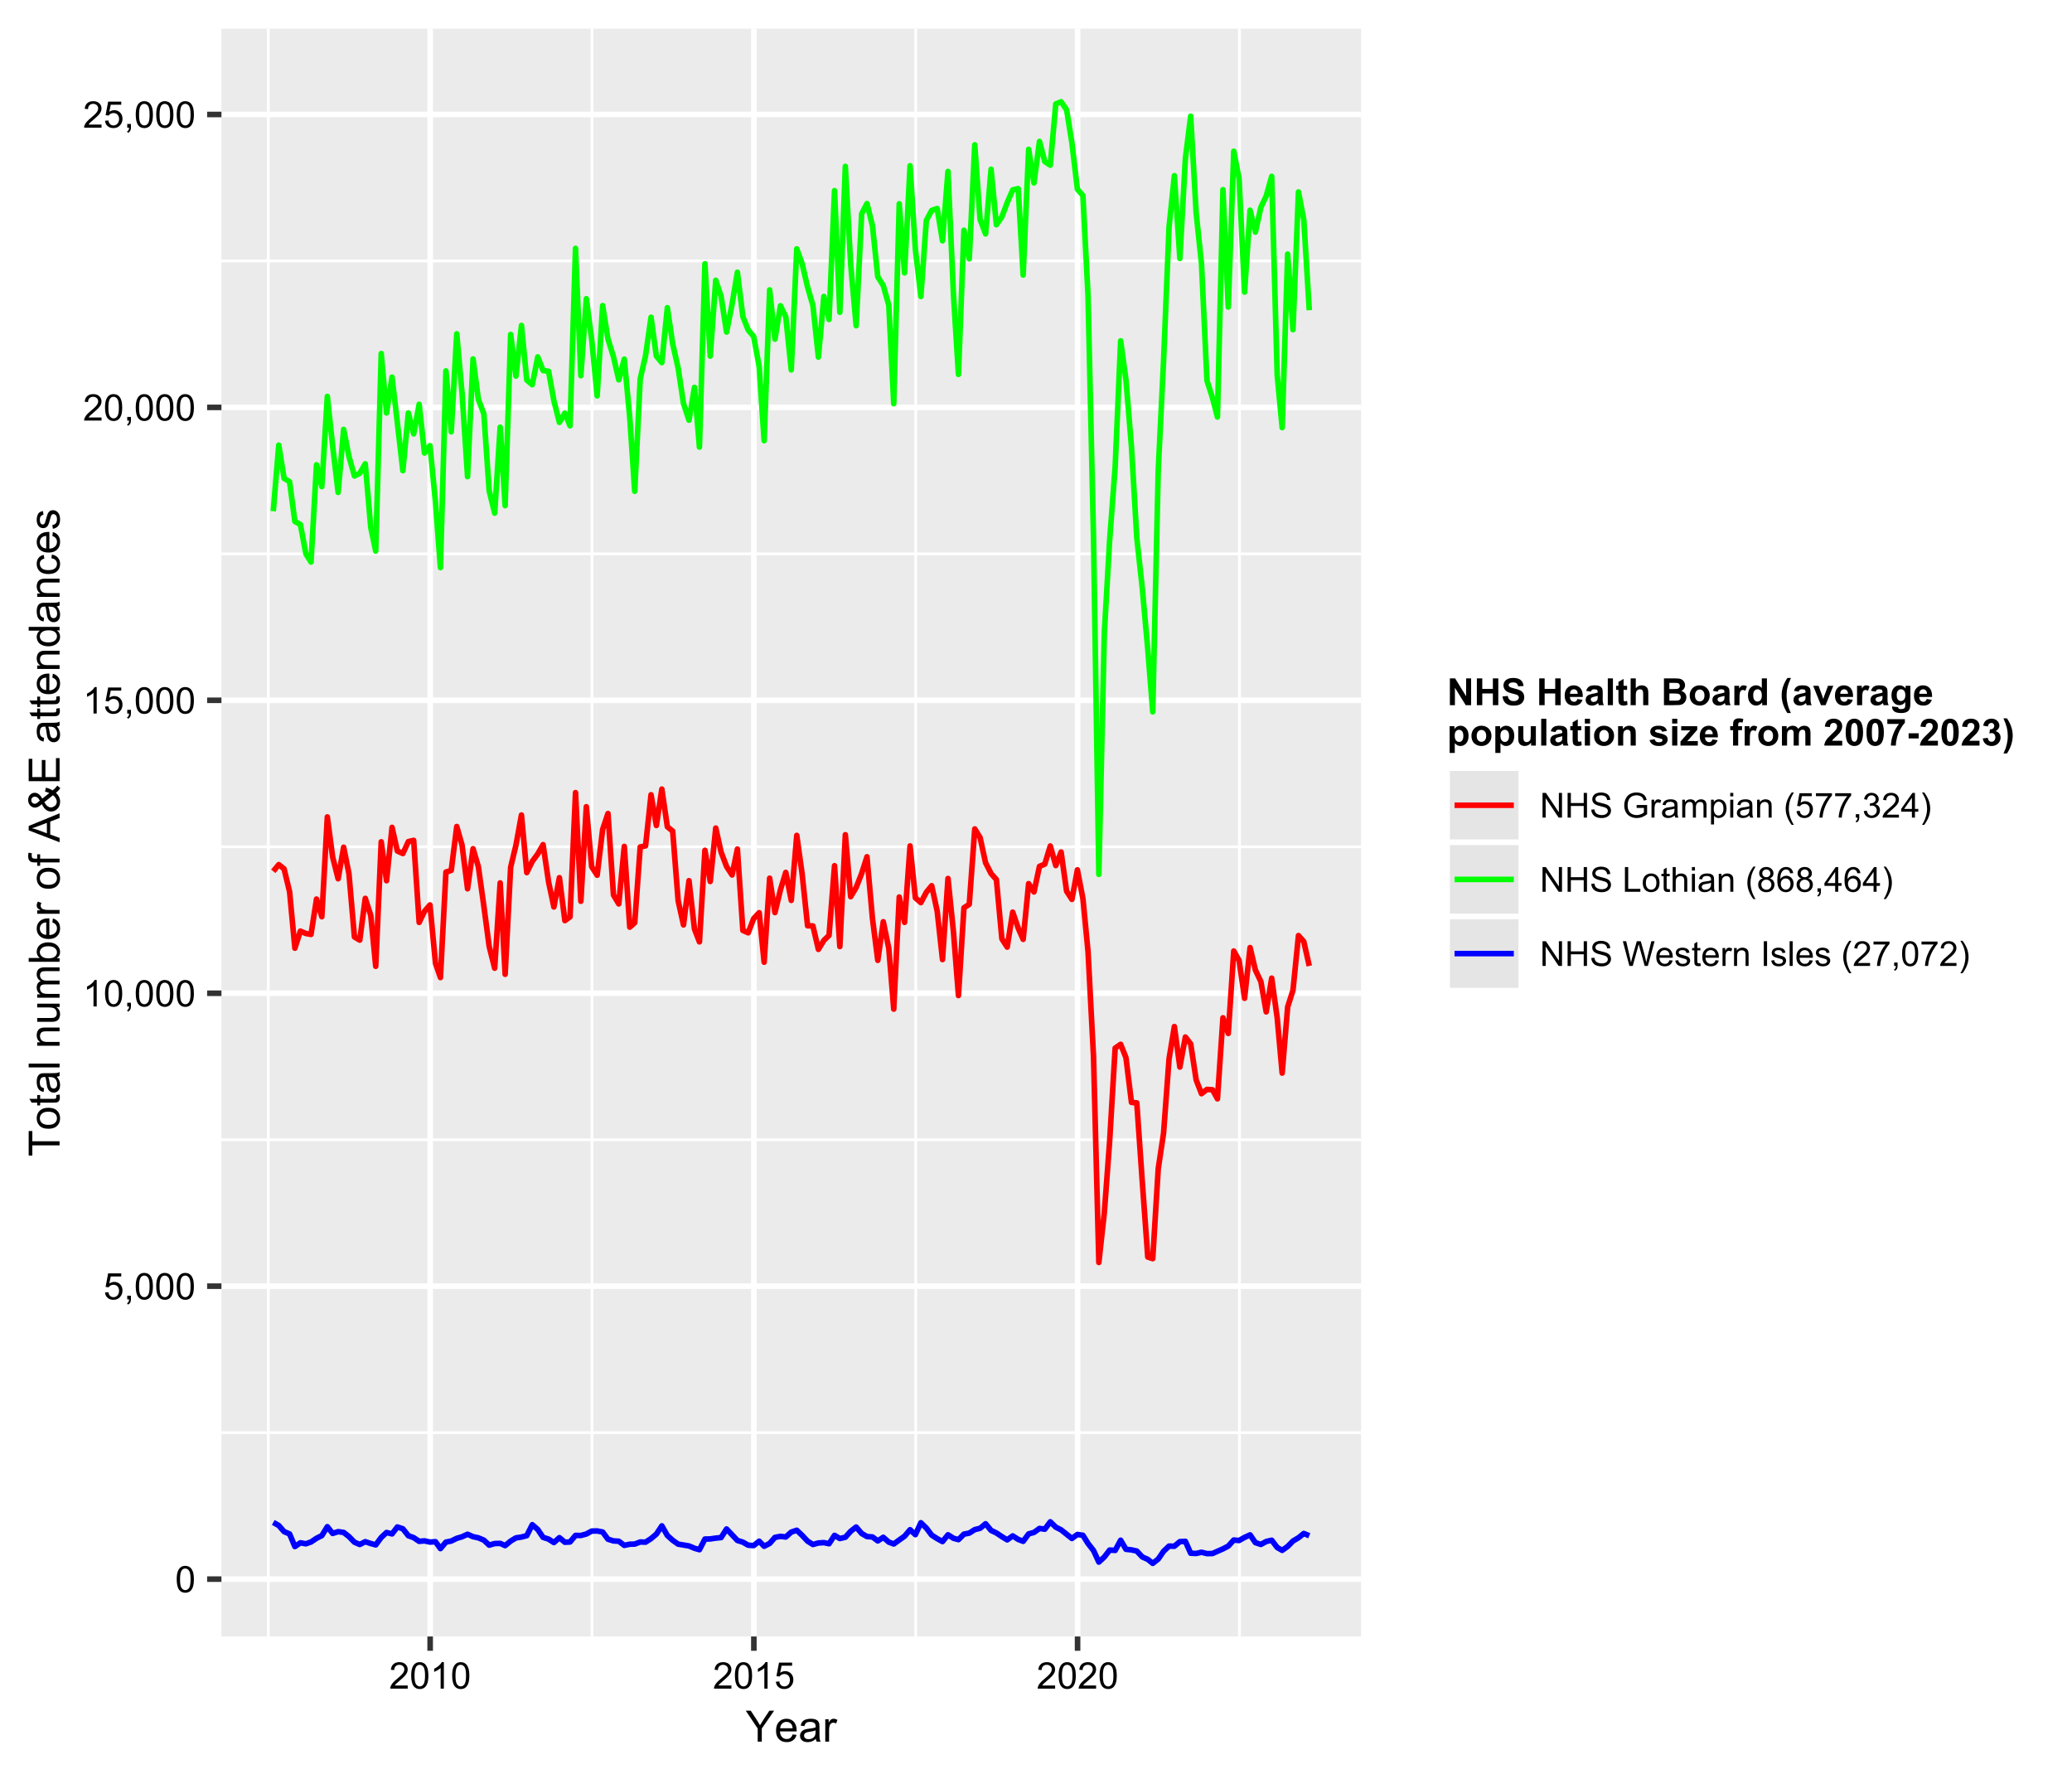 <?xml version="1.0" encoding="UTF-8"?>
<svg xmlns="http://www.w3.org/2000/svg" xmlns:xlink="http://www.w3.org/1999/xlink" width="396pt" height="340pt" viewBox="0 0 396 340" version="1.1">
<defs>
<g>
<symbol overflow="visible" id="glyph0-0">
<path style="stroke:none;" d="M 0.879 0 L 0.879 -4.398 L 4.398 -4.398 L 4.398 0 Z M 0.988 -0.109 L 4.289 -0.109 L 4.289 -4.289 L 0.988 -4.289 Z M 0.988 -0.109 "/>
</symbol>
<symbol overflow="visible" id="glyph0-1">
<path style="stroke:none;" d="M 0.293 -2.484 C 0.293 -3.078 0.352 -3.555 0.477 -3.922 C 0.594 -4.281 0.777 -4.562 1.023 -4.762 C 1.262 -4.957 1.566 -5.055 1.934 -5.059 C 2.203 -5.055 2.438 -5 2.645 -4.895 C 2.848 -4.785 3.02 -4.629 3.152 -4.426 C 3.285 -4.215 3.387 -3.965 3.465 -3.676 C 3.535 -3.379 3.574 -2.984 3.578 -2.484 C 3.574 -1.891 3.512 -1.41 3.395 -1.051 C 3.27 -0.684 3.09 -0.406 2.852 -0.211 C 2.605 -0.016 2.301 0.082 1.934 0.086 C 1.449 0.082 1.066 -0.09 0.789 -0.438 C 0.457 -0.855 0.293 -1.539 0.293 -2.484 Z M 0.93 -2.484 C 0.926 -1.656 1.023 -1.105 1.219 -0.832 C 1.41 -0.559 1.648 -0.422 1.934 -0.422 C 2.219 -0.422 2.457 -0.559 2.652 -0.832 C 2.844 -1.105 2.941 -1.656 2.941 -2.484 C 2.941 -3.312 2.844 -3.863 2.652 -4.137 C 2.457 -4.41 2.215 -4.547 1.93 -4.547 C 1.641 -4.547 1.414 -4.426 1.246 -4.188 C 1.031 -3.879 0.926 -3.312 0.93 -2.484 Z M 0.93 -2.484 "/>
</symbol>
<symbol overflow="visible" id="glyph0-2">
<path style="stroke:none;" d="M 0.293 -1.32 L 0.941 -1.375 C 0.988 -1.059 1.102 -0.82 1.277 -0.66 C 1.449 -0.5 1.66 -0.422 1.91 -0.422 C 2.207 -0.422 2.457 -0.531 2.668 -0.758 C 2.871 -0.98 2.977 -1.281 2.977 -1.652 C 2.977 -2.004 2.875 -2.281 2.68 -2.488 C 2.477 -2.688 2.219 -2.789 1.902 -2.793 C 1.699 -2.789 1.52 -2.742 1.359 -2.656 C 1.199 -2.562 1.074 -2.445 0.984 -2.305 L 0.402 -2.383 L 0.891 -4.969 L 3.395 -4.969 L 3.395 -4.379 L 1.387 -4.379 L 1.113 -3.023 C 1.414 -3.234 1.73 -3.34 2.066 -3.34 C 2.504 -3.34 2.875 -3.188 3.18 -2.883 C 3.48 -2.578 3.633 -2.184 3.633 -1.707 C 3.633 -1.246 3.5 -0.855 3.234 -0.527 C 2.91 -0.121 2.469 0.082 1.91 0.086 C 1.449 0.082 1.074 -0.043 0.789 -0.297 C 0.496 -0.551 0.332 -0.891 0.293 -1.32 Z M 0.293 -1.32 "/>
</symbol>
<symbol overflow="visible" id="glyph0-3">
<path style="stroke:none;" d="M 0.625 0 L 0.625 -0.703 L 1.332 -0.703 L 1.332 0 C 1.328 0.258 1.281 0.465 1.191 0.625 C 1.098 0.785 0.953 0.91 0.758 0.996 L 0.586 0.73 C 0.715 0.672 0.809 0.586 0.871 0.477 C 0.93 0.363 0.965 0.207 0.977 0 Z M 0.625 0 "/>
</symbol>
<symbol overflow="visible" id="glyph0-4">
<path style="stroke:none;" d="M 2.621 0 L 2.004 0 L 2.004 -3.941 C 1.855 -3.797 1.66 -3.656 1.418 -3.516 C 1.176 -3.375 0.957 -3.266 0.766 -3.195 L 0.766 -3.797 C 1.109 -3.957 1.41 -4.152 1.672 -4.387 C 1.93 -4.617 2.113 -4.84 2.223 -5.059 L 2.621 -5.059 Z M 2.621 0 "/>
</symbol>
<symbol overflow="visible" id="glyph0-5">
<path style="stroke:none;" d="M 3.543 -0.594 L 3.543 0 L 0.215 0 C 0.207 -0.148 0.23 -0.289 0.285 -0.43 C 0.367 -0.652 0.504 -0.875 0.691 -1.098 C 0.879 -1.316 1.148 -1.574 1.504 -1.863 C 2.047 -2.309 2.418 -2.664 2.613 -2.93 C 2.805 -3.191 2.898 -3.438 2.902 -3.676 C 2.898 -3.918 2.812 -4.125 2.637 -4.293 C 2.461 -4.461 2.23 -4.547 1.953 -4.547 C 1.648 -4.547 1.41 -4.457 1.234 -4.277 C 1.055 -4.098 0.965 -3.852 0.965 -3.539 L 0.328 -3.602 C 0.371 -4.074 0.535 -4.434 0.82 -4.684 C 1.102 -4.93 1.48 -5.055 1.965 -5.059 C 2.445 -5.055 2.828 -4.922 3.113 -4.656 C 3.395 -4.387 3.539 -4.055 3.539 -3.66 C 3.539 -3.457 3.496 -3.258 3.414 -3.066 C 3.328 -2.867 3.191 -2.664 3 -2.449 C 2.809 -2.234 2.488 -1.938 2.047 -1.562 C 1.672 -1.25 1.434 -1.039 1.332 -0.93 C 1.223 -0.816 1.137 -0.703 1.074 -0.594 Z M 3.543 -0.594 "/>
</symbol>
<symbol overflow="visible" id="glyph1-0">
<path style="stroke:none;" d="M 1.031 0 L 1.031 -5.156 L 5.156 -5.156 L 5.156 0 Z M 1.16 -0.129 L 5.027 -0.129 L 5.027 -5.027 L 1.16 -5.027 Z M 1.16 -0.129 "/>
</symbol>
<symbol overflow="visible" id="glyph1-1">
<path style="stroke:none;" d="M 2.301 0 L 2.301 -2.5 L 0.023 -5.906 L 0.977 -5.906 L 2.141 -4.125 C 2.352 -3.789 2.551 -3.453 2.738 -3.125 C 2.91 -3.43 3.125 -3.777 3.383 -4.168 L 4.527 -5.906 L 5.438 -5.906 L 3.082 -2.5 L 3.082 0 Z M 2.301 0 "/>
</symbol>
<symbol overflow="visible" id="glyph1-2">
<path style="stroke:none;" d="M 3.473 -1.379 L 4.223 -1.285 C 4.102 -0.844 3.883 -0.504 3.562 -0.266 C 3.242 -0.023 2.832 0.094 2.34 0.098 C 1.711 0.094 1.215 -0.098 0.852 -0.48 C 0.48 -0.863 0.297 -1.402 0.301 -2.102 C 0.297 -2.82 0.484 -3.379 0.855 -3.777 C 1.227 -4.172 1.707 -4.371 2.301 -4.375 C 2.867 -4.371 3.332 -4.176 3.699 -3.789 C 4.059 -3.398 4.242 -2.852 4.246 -2.148 C 4.242 -2.102 4.242 -2.035 4.242 -1.953 L 1.051 -1.953 C 1.074 -1.48 1.207 -1.121 1.449 -0.875 C 1.684 -0.621 1.984 -0.496 2.344 -0.5 C 2.609 -0.496 2.836 -0.566 3.023 -0.707 C 3.211 -0.844 3.359 -1.066 3.473 -1.379 Z M 1.09 -2.551 L 3.48 -2.551 C 3.449 -2.906 3.355 -3.176 3.207 -3.359 C 2.973 -3.633 2.676 -3.773 2.309 -3.777 C 1.973 -3.773 1.691 -3.66 1.469 -3.441 C 1.238 -3.215 1.113 -2.918 1.09 -2.551 Z M 1.09 -2.551 "/>
</symbol>
<symbol overflow="visible" id="glyph1-3">
<path style="stroke:none;" d="M 3.336 -0.527 C 3.062 -0.297 2.805 -0.133 2.559 -0.043 C 2.309 0.051 2.043 0.094 1.762 0.098 C 1.289 0.094 0.926 -0.02 0.676 -0.246 C 0.418 -0.477 0.293 -0.77 0.297 -1.129 C 0.293 -1.336 0.34 -1.527 0.441 -1.699 C 0.535 -1.871 0.66 -2.008 0.816 -2.117 C 0.965 -2.219 1.141 -2.301 1.336 -2.355 C 1.477 -2.395 1.691 -2.43 1.98 -2.465 C 2.566 -2.531 2.996 -2.613 3.273 -2.715 C 3.273 -2.809 3.273 -2.875 3.277 -2.906 C 3.273 -3.199 3.207 -3.406 3.074 -3.527 C 2.887 -3.691 2.609 -3.773 2.246 -3.773 C 1.902 -3.773 1.652 -3.711 1.492 -3.594 C 1.328 -3.469 1.207 -3.258 1.133 -2.961 L 0.422 -3.059 C 0.484 -3.359 0.59 -3.602 0.738 -3.793 C 0.887 -3.977 1.098 -4.121 1.379 -4.223 C 1.656 -4.32 1.98 -4.371 2.352 -4.375 C 2.711 -4.371 3.008 -4.328 3.242 -4.246 C 3.469 -4.156 3.637 -4.047 3.746 -3.922 C 3.848 -3.789 3.926 -3.625 3.973 -3.43 C 3.996 -3.301 4.008 -3.078 4.008 -2.758 L 4.008 -1.793 C 4.008 -1.117 4.023 -0.688 4.055 -0.512 C 4.086 -0.332 4.145 -0.164 4.238 0 L 3.48 0 C 3.402 -0.148 3.352 -0.324 3.336 -0.527 Z M 3.273 -2.148 C 3.008 -2.035 2.613 -1.945 2.09 -1.875 C 1.789 -1.828 1.578 -1.777 1.457 -1.727 C 1.332 -1.672 1.238 -1.594 1.172 -1.492 C 1.102 -1.387 1.066 -1.273 1.07 -1.148 C 1.066 -0.953 1.141 -0.789 1.289 -0.664 C 1.438 -0.531 1.652 -0.469 1.934 -0.473 C 2.211 -0.469 2.457 -0.527 2.676 -0.652 C 2.891 -0.77 3.051 -0.938 3.156 -1.156 C 3.23 -1.316 3.27 -1.559 3.273 -1.883 Z M 3.273 -2.148 "/>
</symbol>
<symbol overflow="visible" id="glyph1-4">
<path style="stroke:none;" d="M 0.535 0 L 0.535 -4.277 L 1.188 -4.277 L 1.188 -3.629 C 1.352 -3.93 1.504 -4.133 1.648 -4.23 C 1.785 -4.324 1.941 -4.371 2.113 -4.375 C 2.355 -4.371 2.605 -4.293 2.859 -4.141 L 2.609 -3.469 C 2.43 -3.57 2.254 -3.621 2.078 -3.625 C 1.918 -3.621 1.773 -3.574 1.648 -3.48 C 1.52 -3.387 1.434 -3.254 1.383 -3.086 C 1.301 -2.824 1.258 -2.543 1.262 -2.238 L 1.262 0 Z M 0.535 0 "/>
</symbol>
<symbol overflow="visible" id="glyph2-0">
<path style="stroke:none;" d="M 0 -1.031 L -5.156 -1.031 L -5.156 -5.156 L 0 -5.156 Z M -0.129 -1.16 L -0.129 -5.027 L -5.027 -5.027 L -5.027 -1.16 Z M -0.129 -1.16 "/>
</symbol>
<symbol overflow="visible" id="glyph2-1">
<path style="stroke:none;" d="M 0 -2.141 L -5.207 -2.141 L -5.207 -0.195 L -5.906 -0.195 L -5.906 -4.875 L -5.207 -4.875 L -5.207 -2.922 L 0 -2.922 Z M 0 -2.141 "/>
</symbol>
<symbol overflow="visible" id="glyph2-2">
<path style="stroke:none;" d="M -2.141 -0.273 C -2.93 -0.27 -3.516 -0.488 -3.898 -0.934 C -4.211 -1.301 -4.371 -1.75 -4.375 -2.281 C -4.371 -2.867 -4.18 -3.348 -3.797 -3.723 C -3.41 -4.09 -2.875 -4.277 -2.199 -4.281 C -1.645 -4.277 -1.211 -4.195 -0.898 -4.031 C -0.578 -3.867 -0.336 -3.625 -0.164 -3.312 C 0.008 -2.992 0.094 -2.648 0.098 -2.281 C 0.094 -1.68 -0.094 -1.195 -0.477 -0.828 C -0.859 -0.453 -1.414 -0.27 -2.141 -0.273 Z M -2.141 -1.02 C -1.586 -1.02 -1.176 -1.137 -0.906 -1.375 C -0.633 -1.613 -0.496 -1.914 -0.5 -2.281 C -0.496 -2.637 -0.633 -2.938 -0.91 -3.176 C -1.18 -3.414 -1.598 -3.531 -2.164 -3.535 C -2.688 -3.531 -3.09 -3.414 -3.363 -3.176 C -3.637 -2.934 -3.773 -2.633 -3.773 -2.281 C -3.773 -1.914 -3.637 -1.613 -3.367 -1.375 C -3.094 -1.137 -2.684 -1.02 -2.141 -1.02 Z M -2.141 -1.02 "/>
</symbol>
<symbol overflow="visible" id="glyph2-3">
<path style="stroke:none;" d="M -0.648 -2.125 L -0.008 -2.23 C 0.035 -2.023 0.051 -1.84 0.055 -1.684 C 0.051 -1.418 0.016 -1.215 -0.066 -1.07 C -0.145 -0.926 -0.254 -0.824 -0.395 -0.766 C -0.527 -0.703 -0.816 -0.672 -1.254 -0.676 L -3.715 -0.676 L -3.715 -0.145 L -4.277 -0.145 L -4.277 -0.676 L -5.336 -0.676 L -5.773 -1.398 L -4.277 -1.398 L -4.277 -2.129 L -3.715 -2.129 L -3.715 -1.398 L -1.211 -1.398 C -1.004 -1.395 -0.871 -1.406 -0.812 -1.434 C -0.754 -1.457 -0.707 -1.5 -0.672 -1.559 C -0.637 -1.617 -0.621 -1.699 -0.621 -1.809 C -0.621 -1.887 -0.629 -1.992 -0.648 -2.125 Z M -0.648 -2.125 "/>
</symbol>
<symbol overflow="visible" id="glyph2-4">
<path style="stroke:none;" d="M -0.527 -3.336 C -0.297 -3.062 -0.133 -2.805 -0.043 -2.559 C 0.051 -2.309 0.094 -2.043 0.098 -1.762 C 0.094 -1.289 -0.02 -0.926 -0.246 -0.676 C -0.477 -0.418 -0.77 -0.293 -1.129 -0.297 C -1.336 -0.293 -1.527 -0.34 -1.699 -0.441 C -1.871 -0.535 -2.008 -0.66 -2.117 -0.816 C -2.219 -0.965 -2.301 -1.141 -2.355 -1.336 C -2.395 -1.477 -2.43 -1.691 -2.465 -1.98 C -2.531 -2.566 -2.613 -2.996 -2.715 -3.273 C -2.809 -3.273 -2.875 -3.273 -2.906 -3.277 C -3.199 -3.273 -3.406 -3.207 -3.527 -3.074 C -3.691 -2.887 -3.773 -2.609 -3.773 -2.246 C -3.773 -1.902 -3.711 -1.652 -3.594 -1.492 C -3.469 -1.328 -3.258 -1.207 -2.961 -1.133 L -3.059 -0.422 C -3.359 -0.484 -3.602 -0.59 -3.793 -0.738 C -3.977 -0.887 -4.121 -1.098 -4.223 -1.379 C -4.32 -1.656 -4.371 -1.98 -4.375 -2.352 C -4.371 -2.715 -4.328 -3.012 -4.246 -3.242 C -4.156 -3.469 -4.047 -3.637 -3.922 -3.746 C -3.789 -3.848 -3.625 -3.926 -3.43 -3.973 C -3.301 -3.996 -3.078 -4.008 -2.758 -4.008 L -1.793 -4.008 C -1.117 -4.008 -0.688 -4.023 -0.512 -4.055 C -0.332 -4.086 -0.164 -4.145 0 -4.238 L 0 -3.48 C -0.148 -3.402 -0.324 -3.352 -0.527 -3.336 Z M -2.148 -3.273 C -2.035 -3.008 -1.945 -2.613 -1.875 -2.09 C -1.828 -1.789 -1.777 -1.578 -1.727 -1.457 C -1.672 -1.332 -1.594 -1.238 -1.492 -1.172 C -1.387 -1.102 -1.273 -1.066 -1.148 -1.07 C -0.953 -1.066 -0.789 -1.141 -0.664 -1.289 C -0.531 -1.438 -0.469 -1.652 -0.473 -1.934 C -0.469 -2.211 -0.527 -2.457 -0.652 -2.676 C -0.77 -2.891 -0.938 -3.051 -1.156 -3.156 C -1.316 -3.23 -1.559 -3.27 -1.883 -3.273 Z M -2.148 -3.273 "/>
</symbol>
<symbol overflow="visible" id="glyph2-5">
<path style="stroke:none;" d="M 0 -0.527 L -5.906 -0.527 L -5.906 -1.254 L 0 -1.254 Z M 0 -0.527 "/>
</symbol>
<symbol overflow="visible" id="glyph2-6">
<path style="stroke:none;" d=""/>
</symbol>
<symbol overflow="visible" id="glyph2-7">
<path style="stroke:none;" d="M 0 -0.543 L -4.277 -0.543 L -4.277 -1.195 L -3.668 -1.195 C -4.137 -1.508 -4.371 -1.961 -4.375 -2.559 C -4.371 -2.812 -4.324 -3.051 -4.234 -3.27 C -4.141 -3.484 -4.02 -3.645 -3.871 -3.754 C -3.719 -3.859 -3.539 -3.934 -3.336 -3.98 C -3.195 -4.004 -2.961 -4.02 -2.629 -4.02 L 0 -4.02 L 0 -3.297 L -2.602 -3.297 C -2.898 -3.293 -3.117 -3.266 -3.266 -3.211 C -3.406 -3.152 -3.523 -3.051 -3.613 -2.91 C -3.699 -2.766 -3.742 -2.598 -3.746 -2.406 C -3.742 -2.094 -3.645 -1.828 -3.449 -1.605 C -3.25 -1.379 -2.879 -1.266 -2.336 -1.27 L 0 -1.27 Z M 0 -0.543 "/>
</symbol>
<symbol overflow="visible" id="glyph2-8">
<path style="stroke:none;" d="M 0 -3.348 L -0.629 -3.348 C -0.145 -3.012 0.094 -2.559 0.098 -1.988 C 0.094 -1.73 0.047 -1.496 -0.047 -1.281 C -0.141 -1.059 -0.262 -0.895 -0.41 -0.793 C -0.559 -0.684 -0.738 -0.609 -0.949 -0.57 C -1.09 -0.539 -1.316 -0.527 -1.629 -0.527 L -4.277 -0.527 L -4.277 -1.254 L -1.906 -1.254 C -1.523 -1.254 -1.27 -1.266 -1.141 -1.297 C -0.949 -1.34 -0.801 -1.438 -0.691 -1.586 C -0.582 -1.73 -0.527 -1.914 -0.527 -2.137 C -0.527 -2.352 -0.582 -2.555 -0.695 -2.746 C -0.805 -2.938 -0.957 -3.074 -1.148 -3.152 C -1.34 -3.23 -1.617 -3.27 -1.984 -3.27 L -4.277 -3.27 L -4.277 -3.996 L 0 -3.996 Z M 0 -3.348 "/>
</symbol>
<symbol overflow="visible" id="glyph2-9">
<path style="stroke:none;" d="M 0 -0.543 L -4.277 -0.543 L -4.277 -1.191 L -3.68 -1.191 C -3.887 -1.324 -4.055 -1.504 -4.184 -1.727 C -4.309 -1.949 -4.371 -2.203 -4.375 -2.488 C -4.371 -2.805 -4.305 -3.066 -4.176 -3.27 C -4.043 -3.473 -3.859 -3.613 -3.625 -3.699 C -4.121 -4.035 -4.371 -4.477 -4.375 -5.02 C -4.371 -5.441 -4.254 -5.766 -4.02 -5.996 C -3.785 -6.223 -3.422 -6.34 -2.938 -6.34 L 0 -6.34 L 0 -5.621 L -2.695 -5.621 C -2.984 -5.617 -3.191 -5.594 -3.32 -5.547 C -3.445 -5.496 -3.547 -5.41 -3.629 -5.293 C -3.703 -5.168 -3.742 -5.023 -3.746 -4.859 C -3.742 -4.555 -3.645 -4.305 -3.445 -4.109 C -3.242 -3.906 -2.922 -3.809 -2.484 -3.812 L 0 -3.812 L 0 -3.086 L -2.781 -3.086 C -3.098 -3.082 -3.34 -3.023 -3.504 -2.906 C -3.664 -2.789 -3.742 -2.594 -3.746 -2.328 C -3.742 -2.121 -3.691 -1.934 -3.586 -1.762 C -3.477 -1.586 -3.316 -1.461 -3.113 -1.387 C -2.902 -1.305 -2.605 -1.266 -2.219 -1.27 L 0 -1.27 Z M 0 -0.543 "/>
</symbol>
<symbol overflow="visible" id="glyph2-10">
<path style="stroke:none;" d="M 0 -1.211 L 0 -0.539 L -5.906 -0.539 L -5.906 -1.266 L -3.797 -1.266 C -4.18 -1.57 -4.371 -1.961 -4.375 -2.438 C -4.371 -2.699 -4.316 -2.945 -4.215 -3.184 C -4.105 -3.414 -3.957 -3.609 -3.766 -3.762 C -3.574 -3.914 -3.344 -4.031 -3.074 -4.121 C -2.801 -4.203 -2.512 -4.246 -2.203 -4.25 C -1.469 -4.246 -0.902 -4.066 -0.504 -3.707 C -0.105 -3.344 0.094 -2.91 0.098 -2.402 C 0.094 -1.895 -0.113 -1.496 -0.535 -1.211 Z M -2.172 -1.203 C -1.656 -1.199 -1.285 -1.27 -1.059 -1.414 C -0.684 -1.641 -0.496 -1.949 -0.5 -2.34 C -0.496 -2.652 -0.633 -2.926 -0.91 -3.16 C -1.184 -3.387 -1.598 -3.504 -2.145 -3.508 C -2.699 -3.504 -3.109 -3.395 -3.379 -3.176 C -3.641 -2.953 -3.773 -2.684 -3.777 -2.371 C -3.773 -2.055 -3.637 -1.781 -3.363 -1.551 C -3.09 -1.316 -2.691 -1.199 -2.172 -1.203 Z M -2.172 -1.203 "/>
</symbol>
<symbol overflow="visible" id="glyph2-11">
<path style="stroke:none;" d="M -1.379 -3.473 L -1.285 -4.223 C -0.844 -4.102 -0.504 -3.883 -0.266 -3.562 C -0.023 -3.242 0.094 -2.832 0.098 -2.34 C 0.094 -1.711 -0.098 -1.215 -0.48 -0.852 C -0.863 -0.48 -1.402 -0.297 -2.102 -0.301 C -2.82 -0.297 -3.379 -0.484 -3.777 -0.855 C -4.172 -1.227 -4.371 -1.707 -4.375 -2.301 C -4.371 -2.871 -4.176 -3.34 -3.789 -3.703 C -3.398 -4.062 -2.852 -4.242 -2.148 -4.246 C -2.102 -4.242 -2.035 -4.242 -1.953 -4.242 L -1.953 -1.051 C -1.48 -1.074 -1.121 -1.207 -0.875 -1.449 C -0.621 -1.684 -0.496 -1.984 -0.5 -2.344 C -0.496 -2.609 -0.566 -2.836 -0.707 -3.023 C -0.844 -3.211 -1.066 -3.359 -1.379 -3.473 Z M -2.551 -1.09 L -2.551 -3.48 C -2.906 -3.449 -3.176 -3.355 -3.359 -3.207 C -3.633 -2.973 -3.773 -2.676 -3.777 -2.309 C -3.773 -1.973 -3.66 -1.691 -3.441 -1.469 C -3.215 -1.238 -2.918 -1.113 -2.551 -1.09 Z M -2.551 -1.09 "/>
</symbol>
<symbol overflow="visible" id="glyph2-12">
<path style="stroke:none;" d="M 0 -0.535 L -4.277 -0.535 L -4.277 -1.188 L -3.629 -1.188 C -3.93 -1.352 -4.133 -1.504 -4.23 -1.648 C -4.324 -1.785 -4.371 -1.941 -4.375 -2.113 C -4.371 -2.355 -4.293 -2.605 -4.141 -2.859 L -3.469 -2.609 C -3.57 -2.43 -3.621 -2.254 -3.625 -2.078 C -3.621 -1.918 -3.574 -1.773 -3.48 -1.648 C -3.387 -1.52 -3.254 -1.434 -3.086 -1.383 C -2.824 -1.301 -2.543 -1.258 -2.238 -1.262 L 0 -1.262 Z M 0 -0.535 "/>
</symbol>
<symbol overflow="visible" id="glyph2-13">
<path style="stroke:none;" d="M 0 -0.719 L -3.715 -0.719 L -3.715 -0.078 L -4.277 -0.078 L -4.277 -0.719 L -4.734 -0.719 C -5.02 -0.715 -5.23 -0.738 -5.375 -0.793 C -5.559 -0.859 -5.711 -0.984 -5.832 -1.16 C -5.945 -1.336 -6.004 -1.582 -6.008 -1.902 C -6.004 -2.102 -5.98 -2.328 -5.934 -2.578 L -5.301 -2.469 C -5.324 -2.312 -5.336 -2.172 -5.34 -2.043 C -5.336 -1.82 -5.289 -1.664 -5.199 -1.574 C -5.102 -1.48 -4.926 -1.434 -4.672 -1.438 L -4.277 -1.438 L -4.277 -2.273 L -3.715 -2.273 L -3.715 -1.438 L 0 -1.438 Z M 0 -0.719 "/>
</symbol>
<symbol overflow="visible" id="glyph2-14">
<path style="stroke:none;" d="M 0 0.012 L -5.906 -2.258 L -5.906 -3.098 L 0 -5.516 L 0 -4.625 L -1.789 -3.938 L -1.789 -1.465 L 0 -0.816 Z M -2.426 -1.691 L -2.426 -3.695 L -4.062 -3.078 C -4.555 -2.887 -4.965 -2.75 -5.285 -2.66 C -4.906 -2.582 -4.527 -2.473 -4.156 -2.34 Z M -2.426 -1.691 "/>
</symbol>
<symbol overflow="visible" id="glyph2-15">
<path style="stroke:none;" d="M -0.695 -3.918 C -0.426 -3.68 -0.227 -3.418 -0.098 -3.137 C 0.035 -2.852 0.098 -2.547 0.102 -2.223 C 0.098 -1.613 -0.102 -1.137 -0.512 -0.785 C -0.84 -0.496 -1.215 -0.352 -1.629 -0.355 C -1.992 -0.352 -2.32 -0.469 -2.617 -0.707 C -2.91 -0.938 -3.168 -1.289 -3.391 -1.762 C -3.695 -1.492 -3.945 -1.316 -4.137 -1.23 C -4.324 -1.141 -4.508 -1.094 -4.688 -1.098 C -5.039 -1.094 -5.348 -1.234 -5.613 -1.512 C -5.875 -1.789 -6.004 -2.137 -6.008 -2.562 C -6.004 -2.961 -5.883 -3.293 -5.637 -3.551 C -5.387 -3.809 -5.09 -3.938 -4.746 -3.938 C -4.184 -3.938 -3.703 -3.562 -3.309 -2.82 L -1.957 -3.879 C -2.191 -4 -2.465 -4.094 -2.781 -4.16 L -2.617 -4.914 C -2.098 -4.785 -1.672 -4.609 -1.344 -4.391 C -0.98 -4.656 -0.68 -4.965 -0.438 -5.312 L 0.137 -4.824 C -0.051 -4.527 -0.324 -4.227 -0.695 -3.918 Z M -3.773 -2.445 C -3.957 -2.758 -4.117 -2.961 -4.262 -3.055 C -4.398 -3.145 -4.555 -3.191 -4.727 -3.195 C -4.926 -3.191 -5.09 -3.129 -5.219 -3.004 C -5.344 -2.875 -5.406 -2.715 -5.41 -2.527 C -5.406 -2.324 -5.344 -2.16 -5.219 -2.035 C -5.09 -1.902 -4.938 -1.84 -4.758 -1.84 C -4.664 -1.84 -4.566 -1.863 -4.469 -1.91 C -4.367 -1.957 -4.262 -2.027 -4.148 -2.121 Z M -1.27 -3.465 L -2.918 -2.137 C -2.684 -1.742 -2.465 -1.477 -2.266 -1.34 C -2.062 -1.203 -1.863 -1.137 -1.672 -1.137 C -1.43 -1.137 -1.184 -1.23 -0.926 -1.422 C -0.668 -1.609 -0.539 -1.879 -0.539 -2.23 C -0.539 -2.445 -0.605 -2.672 -0.742 -2.906 C -0.875 -3.137 -1.051 -3.32 -1.27 -3.465 Z M -1.27 -3.465 "/>
</symbol>
<symbol overflow="visible" id="glyph2-16">
<path style="stroke:none;" d="M 0 -0.652 L -5.906 -0.652 L -5.906 -4.922 L -5.207 -4.922 L -5.207 -1.434 L -3.398 -1.434 L -3.398 -4.699 L -2.707 -4.699 L -2.707 -1.434 L -0.695 -1.434 L -0.695 -5.059 L 0 -5.059 Z M 0 -0.652 "/>
</symbol>
<symbol overflow="visible" id="glyph2-17">
<path style="stroke:none;" d="M 0 -3.32 L -0.539 -3.32 C -0.117 -3.047 0.094 -2.648 0.098 -2.121 C 0.094 -1.777 0.004 -1.461 -0.184 -1.18 C -0.371 -0.891 -0.637 -0.672 -0.973 -0.516 C -1.309 -0.359 -1.695 -0.281 -2.137 -0.281 C -2.562 -0.281 -2.949 -0.352 -3.297 -0.496 C -3.645 -0.637 -3.91 -0.852 -4.098 -1.137 C -4.277 -1.418 -4.371 -1.734 -4.375 -2.09 C -4.371 -2.344 -4.316 -2.574 -4.211 -2.777 C -4.098 -2.98 -3.957 -3.145 -3.785 -3.27 L -5.906 -3.27 L -5.906 -3.992 L 0 -3.992 Z M -2.137 -1.027 C -1.586 -1.023 -1.176 -1.141 -0.906 -1.371 C -0.633 -1.602 -0.496 -1.875 -0.5 -2.191 C -0.496 -2.508 -0.625 -2.777 -0.887 -3 C -1.145 -3.219 -1.543 -3.328 -2.074 -3.332 C -2.66 -3.328 -3.09 -3.215 -3.363 -2.992 C -3.637 -2.766 -3.773 -2.488 -3.773 -2.16 C -3.773 -1.836 -3.641 -1.566 -3.379 -1.352 C -3.113 -1.133 -2.699 -1.023 -2.137 -1.027 Z M -2.137 -1.027 "/>
</symbol>
<symbol overflow="visible" id="glyph2-18">
<path style="stroke:none;" d="M -1.566 -3.336 L -1.473 -4.047 C -0.98 -3.965 -0.598 -3.766 -0.32 -3.449 C -0.043 -3.125 0.094 -2.73 0.098 -2.27 C 0.094 -1.68 -0.094 -1.211 -0.477 -0.855 C -0.855 -0.5 -1.406 -0.32 -2.121 -0.324 C -2.582 -0.32 -2.984 -0.398 -3.336 -0.551 C -3.68 -0.703 -3.941 -0.934 -4.113 -1.25 C -4.285 -1.559 -4.371 -1.902 -4.375 -2.273 C -4.371 -2.734 -4.254 -3.113 -4.02 -3.41 C -3.785 -3.707 -3.449 -3.895 -3.02 -3.98 L -2.914 -3.273 C -3.195 -3.207 -3.41 -3.09 -3.559 -2.918 C -3.699 -2.746 -3.773 -2.539 -3.777 -2.301 C -3.773 -1.934 -3.641 -1.637 -3.383 -1.41 C -3.117 -1.18 -2.707 -1.066 -2.145 -1.066 C -1.566 -1.066 -1.148 -1.176 -0.891 -1.395 C -0.629 -1.613 -0.496 -1.902 -0.5 -2.262 C -0.496 -2.543 -0.586 -2.777 -0.762 -2.973 C -0.934 -3.16 -1.199 -3.281 -1.566 -3.336 Z M -1.566 -3.336 "/>
</symbol>
<symbol overflow="visible" id="glyph2-19">
<path style="stroke:none;" d="M -1.277 -0.254 L -1.391 -0.973 C -1.098 -1.012 -0.879 -1.121 -0.727 -1.305 C -0.574 -1.488 -0.496 -1.746 -0.5 -2.078 C -0.496 -2.41 -0.566 -2.656 -0.703 -2.82 C -0.836 -2.977 -0.992 -3.059 -1.18 -3.062 C -1.34 -3.059 -1.469 -2.988 -1.566 -2.848 C -1.629 -2.746 -1.711 -2.496 -1.812 -2.105 C -1.945 -1.57 -2.062 -1.203 -2.16 -1 C -2.258 -0.793 -2.395 -0.637 -2.566 -0.531 C -2.738 -0.426 -2.93 -0.375 -3.141 -0.375 C -3.332 -0.375 -3.508 -0.418 -3.672 -0.504 C -3.832 -0.59 -3.969 -0.707 -4.078 -0.863 C -4.16 -0.973 -4.23 -1.129 -4.289 -1.324 C -4.344 -1.52 -4.371 -1.727 -4.375 -1.949 C -4.371 -2.281 -4.324 -2.574 -4.23 -2.832 C -4.133 -3.082 -4 -3.27 -3.836 -3.395 C -3.668 -3.512 -3.449 -3.598 -3.176 -3.645 L -3.078 -2.938 C -3.293 -2.898 -3.465 -2.805 -3.59 -2.656 C -3.711 -2.5 -3.773 -2.285 -3.777 -2.004 C -3.773 -1.668 -3.719 -1.43 -3.613 -1.289 C -3.5 -1.145 -3.371 -1.07 -3.227 -1.074 C -3.129 -1.07 -3.043 -1.102 -2.973 -1.164 C -2.891 -1.223 -2.828 -1.316 -2.781 -1.441 C -2.75 -1.512 -2.688 -1.723 -2.594 -2.082 C -2.457 -2.59 -2.344 -2.949 -2.258 -3.156 C -2.164 -3.355 -2.039 -3.516 -1.875 -3.633 C -1.711 -3.75 -1.504 -3.809 -1.258 -3.809 C -1.012 -3.809 -0.785 -3.734 -0.574 -3.594 C -0.359 -3.449 -0.191 -3.246 -0.078 -2.984 C 0.039 -2.715 0.094 -2.414 0.098 -2.082 C 0.094 -1.523 -0.02 -1.102 -0.25 -0.812 C -0.48 -0.52 -0.824 -0.332 -1.277 -0.254 Z M -1.277 -0.254 "/>
</symbol>
<symbol overflow="visible" id="glyph3-0">
<path style="stroke:none;" d="M 0.895 0 L 0.895 -4.469 L 4.469 -4.469 L 4.469 0 Z M 1.004 -0.113 L 4.355 -0.113 L 4.355 -4.355 L 1.004 -4.355 Z M 1.004 -0.113 "/>
</symbol>
<symbol overflow="visible" id="glyph3-1">
<path style="stroke:none;" d="M 0.531 0 L 0.531 -5.117 L 1.535 -5.117 L 3.633 -1.699 L 3.633 -5.117 L 4.59 -5.117 L 4.59 0 L 3.555 0 L 1.492 -3.336 L 1.492 0 Z M 0.531 0 "/>
</symbol>
<symbol overflow="visible" id="glyph3-2">
<path style="stroke:none;" d="M 0.523 0 L 0.523 -5.117 L 1.559 -5.117 L 1.559 -3.105 L 3.582 -3.105 L 3.582 -5.117 L 4.617 -5.117 L 4.617 0 L 3.582 0 L 3.582 -2.238 L 1.559 -2.238 L 1.559 0 Z M 0.523 0 "/>
</symbol>
<symbol overflow="visible" id="glyph3-3">
<path style="stroke:none;" d="M 0.258 -1.664 L 1.266 -1.762 C 1.324 -1.422 1.445 -1.176 1.633 -1.02 C 1.816 -0.859 2.066 -0.777 2.383 -0.781 C 2.711 -0.777 2.961 -0.848 3.133 -0.992 C 3.301 -1.129 3.387 -1.297 3.387 -1.488 C 3.387 -1.605 3.348 -1.707 3.277 -1.793 C 3.203 -1.879 3.082 -1.953 2.906 -2.02 C 2.785 -2.059 2.508 -2.133 2.082 -2.242 C 1.523 -2.379 1.137 -2.547 0.914 -2.746 C 0.602 -3.027 0.445 -3.371 0.445 -3.777 C 0.445 -4.035 0.516 -4.277 0.664 -4.508 C 0.809 -4.73 1.023 -4.906 1.305 -5.027 C 1.582 -5.145 1.918 -5.203 2.312 -5.207 C 2.949 -5.203 3.434 -5.062 3.762 -4.781 C 4.086 -4.5 4.254 -4.125 4.273 -3.656 L 3.238 -3.609 C 3.191 -3.871 3.098 -4.059 2.953 -4.176 C 2.809 -4.289 2.59 -4.348 2.301 -4.352 C 2 -4.348 1.766 -4.285 1.594 -4.164 C 1.484 -4.082 1.43 -3.977 1.43 -3.848 C 1.43 -3.723 1.48 -3.617 1.586 -3.535 C 1.715 -3.422 2.031 -3.309 2.535 -3.191 C 3.035 -3.07 3.406 -2.949 3.648 -2.824 C 3.887 -2.699 4.074 -2.523 4.215 -2.305 C 4.348 -2.082 4.418 -1.812 4.418 -1.492 C 4.418 -1.195 4.336 -0.918 4.172 -0.664 C 4.008 -0.406 3.777 -0.219 3.484 -0.094 C 3.184 0.027 2.812 0.086 2.371 0.09 C 1.719 0.086 1.223 -0.059 0.879 -0.355 C 0.531 -0.652 0.324 -1.09 0.258 -1.664 Z M 0.258 -1.664 "/>
</symbol>
<symbol overflow="visible" id="glyph3-4">
<path style="stroke:none;" d=""/>
</symbol>
<symbol overflow="visible" id="glyph3-5">
<path style="stroke:none;" d="M 2.66 -1.18 L 3.637 -1.016 C 3.508 -0.652 3.309 -0.379 3.043 -0.195 C 2.77 -0.008 2.43 0.082 2.023 0.082 C 1.375 0.082 0.898 -0.125 0.594 -0.547 C 0.344 -0.883 0.223 -1.309 0.227 -1.824 C 0.223 -2.434 0.383 -2.918 0.707 -3.27 C 1.027 -3.617 1.434 -3.789 1.926 -3.793 C 2.477 -3.789 2.91 -3.609 3.23 -3.246 C 3.547 -2.879 3.703 -2.32 3.691 -1.57 L 1.23 -1.57 C 1.238 -1.277 1.316 -1.051 1.469 -0.891 C 1.617 -0.727 1.805 -0.645 2.035 -0.648 C 2.184 -0.645 2.312 -0.688 2.422 -0.773 C 2.523 -0.859 2.605 -0.992 2.66 -1.18 Z M 2.715 -2.172 C 2.707 -2.453 2.637 -2.668 2.496 -2.816 C 2.355 -2.961 2.184 -3.035 1.988 -3.039 C 1.77 -3.035 1.594 -2.957 1.457 -2.809 C 1.312 -2.648 1.242 -2.438 1.25 -2.172 Z M 2.715 -2.172 "/>
</symbol>
<symbol overflow="visible" id="glyph3-6">
<path style="stroke:none;" d="M 1.246 -2.578 L 0.355 -2.738 C 0.453 -3.09 0.625 -3.355 0.871 -3.531 C 1.113 -3.703 1.477 -3.789 1.961 -3.793 C 2.395 -3.789 2.719 -3.738 2.938 -3.637 C 3.148 -3.531 3.301 -3.398 3.391 -3.242 C 3.477 -3.078 3.52 -2.785 3.523 -2.363 L 3.512 -1.219 C 3.508 -0.891 3.523 -0.648 3.559 -0.496 C 3.586 -0.34 3.645 -0.176 3.734 0 L 2.766 0 C 2.738 -0.062 2.707 -0.156 2.672 -0.289 C 2.652 -0.344 2.641 -0.383 2.637 -0.406 C 2.465 -0.238 2.285 -0.117 2.098 -0.039 C 1.906 0.043 1.703 0.082 1.488 0.082 C 1.105 0.082 0.801 -0.02 0.582 -0.227 C 0.359 -0.434 0.25 -0.695 0.254 -1.012 C 0.25 -1.219 0.301 -1.406 0.402 -1.574 C 0.5 -1.734 0.641 -1.859 0.824 -1.949 C 1.004 -2.035 1.266 -2.113 1.605 -2.18 C 2.062 -2.266 2.379 -2.344 2.559 -2.418 L 2.559 -2.516 C 2.555 -2.703 2.508 -2.84 2.418 -2.918 C 2.324 -2.996 2.148 -3.035 1.891 -3.039 C 1.715 -3.035 1.578 -3 1.48 -2.938 C 1.383 -2.867 1.305 -2.75 1.246 -2.578 Z M 2.559 -1.781 C 2.43 -1.738 2.23 -1.688 1.961 -1.629 C 1.688 -1.57 1.512 -1.512 1.43 -1.461 C 1.297 -1.367 1.23 -1.254 1.234 -1.113 C 1.23 -0.973 1.281 -0.852 1.387 -0.758 C 1.488 -0.656 1.621 -0.609 1.781 -0.609 C 1.957 -0.609 2.125 -0.664 2.285 -0.781 C 2.402 -0.867 2.48 -0.977 2.52 -1.105 C 2.543 -1.188 2.555 -1.348 2.559 -1.586 Z M 2.559 -1.781 "/>
</symbol>
<symbol overflow="visible" id="glyph3-7">
<path style="stroke:none;" d="M 0.512 0 L 0.512 -5.117 L 1.496 -5.117 L 1.496 0 Z M 0.512 0 "/>
</symbol>
<symbol overflow="visible" id="glyph3-8">
<path style="stroke:none;" d="M 2.215 -3.707 L 2.215 -2.926 L 1.543 -2.926 L 1.543 -1.43 C 1.539 -1.125 1.547 -0.949 1.562 -0.902 C 1.574 -0.852 1.602 -0.809 1.648 -0.777 C 1.691 -0.742 1.75 -0.727 1.816 -0.73 C 1.906 -0.727 2.035 -0.758 2.211 -0.824 L 2.293 -0.062 C 2.062 0.035 1.805 0.082 1.52 0.082 C 1.34 0.082 1.18 0.055 1.039 -0.004 C 0.895 -0.062 0.793 -0.141 0.727 -0.234 C 0.66 -0.328 0.613 -0.453 0.59 -0.617 C 0.566 -0.727 0.555 -0.957 0.559 -1.309 L 0.559 -2.926 L 0.109 -2.926 L 0.109 -3.707 L 0.559 -3.707 L 0.559 -4.445 L 1.543 -5.016 L 1.543 -3.707 Z M 2.215 -3.707 "/>
</symbol>
<symbol overflow="visible" id="glyph3-9">
<path style="stroke:none;" d="M 1.492 -5.117 L 1.492 -3.238 C 1.805 -3.605 2.184 -3.789 2.625 -3.793 C 2.852 -3.789 3.055 -3.746 3.234 -3.664 C 3.414 -3.578 3.551 -3.473 3.645 -3.344 C 3.738 -3.211 3.801 -3.066 3.836 -2.91 C 3.867 -2.75 3.883 -2.504 3.887 -2.176 L 3.887 0 L 2.906 0 L 2.906 -1.957 C 2.906 -2.348 2.887 -2.594 2.848 -2.699 C 2.809 -2.801 2.742 -2.883 2.652 -2.945 C 2.555 -3.004 2.438 -3.035 2.297 -3.039 C 2.133 -3.035 1.984 -2.996 1.859 -2.922 C 1.727 -2.84 1.633 -2.719 1.578 -2.562 C 1.516 -2.398 1.488 -2.164 1.492 -1.855 L 1.492 0 L 0.508 0 L 0.508 -5.117 Z M 1.492 -5.117 "/>
</symbol>
<symbol overflow="visible" id="glyph3-10">
<path style="stroke:none;" d="M 0.523 -5.117 L 2.57 -5.117 C 2.973 -5.113 3.273 -5.098 3.473 -5.066 C 3.672 -5.031 3.852 -4.961 4.008 -4.855 C 4.164 -4.746 4.293 -4.602 4.402 -4.426 C 4.504 -4.246 4.559 -4.047 4.559 -3.828 C 4.559 -3.586 4.492 -3.367 4.363 -3.168 C 4.234 -2.969 4.059 -2.82 3.84 -2.719 C 4.148 -2.625 4.391 -2.469 4.559 -2.254 C 4.727 -2.031 4.809 -1.773 4.812 -1.484 C 4.809 -1.246 4.754 -1.02 4.648 -0.805 C 4.535 -0.582 4.387 -0.406 4.203 -0.277 C 4.016 -0.145 3.785 -0.066 3.512 -0.035 C 3.336 -0.016 2.922 -0.004 2.266 0 L 0.523 0 Z M 1.559 -4.266 L 1.559 -3.082 L 2.234 -3.082 C 2.633 -3.082 2.883 -3.086 2.984 -3.102 C 3.156 -3.117 3.297 -3.18 3.402 -3.281 C 3.5 -3.383 3.551 -3.516 3.555 -3.684 C 3.551 -3.84 3.508 -3.969 3.422 -4.07 C 3.336 -4.168 3.207 -4.227 3.035 -4.25 C 2.93 -4.258 2.633 -4.266 2.152 -4.266 Z M 1.559 -2.23 L 1.559 -0.863 L 2.516 -0.863 C 2.883 -0.859 3.121 -0.871 3.223 -0.895 C 3.375 -0.922 3.5 -0.988 3.598 -1.098 C 3.691 -1.203 3.738 -1.348 3.742 -1.531 C 3.738 -1.68 3.699 -1.812 3.629 -1.922 C 3.551 -2.031 3.445 -2.109 3.309 -2.156 C 3.164 -2.203 2.859 -2.227 2.391 -2.23 Z M 1.559 -2.23 "/>
</symbol>
<symbol overflow="visible" id="glyph3-11">
<path style="stroke:none;" d="M 0.285 -1.906 C 0.281 -2.227 0.363 -2.543 0.527 -2.852 C 0.688 -3.152 0.914 -3.387 1.211 -3.551 C 1.504 -3.711 1.832 -3.789 2.195 -3.793 C 2.754 -3.789 3.215 -3.609 3.574 -3.246 C 3.934 -2.879 4.113 -2.418 4.113 -1.863 C 4.113 -1.301 3.93 -0.836 3.57 -0.469 C 3.203 -0.102 2.75 0.082 2.203 0.082 C 1.859 0.082 1.535 0.008 1.23 -0.148 C 0.922 -0.297 0.688 -0.523 0.527 -0.82 C 0.363 -1.117 0.281 -1.477 0.285 -1.906 Z M 1.293 -1.855 C 1.289 -1.484 1.375 -1.203 1.555 -1.008 C 1.727 -0.812 1.941 -0.715 2.199 -0.715 C 2.449 -0.715 2.664 -0.812 2.844 -1.008 C 3.016 -1.203 3.105 -1.484 3.105 -1.859 C 3.105 -2.219 3.016 -2.5 2.844 -2.699 C 2.664 -2.891 2.449 -2.988 2.199 -2.992 C 1.941 -2.988 1.727 -2.891 1.555 -2.699 C 1.375 -2.5 1.289 -2.219 1.293 -1.855 Z M 1.293 -1.855 "/>
</symbol>
<symbol overflow="visible" id="glyph3-12">
<path style="stroke:none;" d="M 1.453 0 L 0.473 0 L 0.473 -3.707 L 1.383 -3.707 L 1.383 -3.18 C 1.539 -3.426 1.676 -3.59 1.801 -3.672 C 1.922 -3.75 2.066 -3.789 2.227 -3.793 C 2.449 -3.789 2.664 -3.727 2.875 -3.605 L 2.57 -2.75 C 2.402 -2.852 2.25 -2.906 2.109 -2.91 C 1.969 -2.906 1.852 -2.867 1.758 -2.797 C 1.664 -2.719 1.59 -2.582 1.535 -2.387 C 1.48 -2.184 1.453 -1.77 1.453 -1.145 Z M 1.453 0 "/>
</symbol>
<symbol overflow="visible" id="glyph3-13">
<path style="stroke:none;" d="M 3.914 0 L 3.004 0 L 3.004 -0.543 C 2.852 -0.328 2.672 -0.172 2.465 -0.07 C 2.258 0.031 2.051 0.082 1.844 0.082 C 1.414 0.082 1.047 -0.086 0.746 -0.43 C 0.441 -0.77 0.293 -1.25 0.293 -1.867 C 0.293 -2.492 0.438 -2.969 0.734 -3.301 C 1.027 -3.625 1.402 -3.789 1.855 -3.793 C 2.27 -3.789 2.629 -3.617 2.934 -3.273 L 2.934 -5.117 L 3.914 -5.117 Z M 1.297 -1.934 C 1.293 -1.535 1.348 -1.246 1.461 -1.074 C 1.613 -0.816 1.836 -0.691 2.121 -0.691 C 2.348 -0.691 2.539 -0.785 2.699 -0.977 C 2.855 -1.168 2.934 -1.457 2.938 -1.84 C 2.934 -2.266 2.859 -2.57 2.707 -2.758 C 2.551 -2.941 2.352 -3.035 2.117 -3.039 C 1.879 -3.035 1.684 -2.941 1.531 -2.762 C 1.371 -2.574 1.293 -2.301 1.297 -1.934 Z M 1.297 -1.934 "/>
</symbol>
<symbol overflow="visible" id="glyph3-14">
<path style="stroke:none;" d="M 2.141 1.504 L 1.465 1.504 C 1.109 0.965 0.836 0.41 0.652 -0.168 C 0.465 -0.746 0.375 -1.309 0.375 -1.855 C 0.375 -2.523 0.488 -3.16 0.719 -3.762 C 0.918 -4.285 1.172 -4.766 1.48 -5.207 L 2.152 -5.207 C 1.828 -4.5 1.609 -3.898 1.492 -3.406 C 1.371 -2.906 1.312 -2.383 1.312 -1.832 C 1.312 -1.449 1.348 -1.059 1.418 -0.66 C 1.488 -0.258 1.586 0.121 1.711 0.48 C 1.789 0.715 1.93 1.055 2.141 1.504 Z M 2.141 1.504 "/>
</symbol>
<symbol overflow="visible" id="glyph3-15">
<path style="stroke:none;" d="M 1.531 0 L 0.039 -3.707 L 1.066 -3.707 L 1.766 -1.816 L 1.969 -1.184 C 2.023 -1.344 2.055 -1.449 2.07 -1.5 C 2.102 -1.605 2.137 -1.711 2.176 -1.816 L 2.879 -3.707 L 3.891 -3.707 L 2.414 0 Z M 1.531 0 "/>
</symbol>
<symbol overflow="visible" id="glyph3-16">
<path style="stroke:none;" d="M 0.422 0.246 L 1.543 0.379 C 1.559 0.508 1.602 0.598 1.672 0.648 C 1.762 0.715 1.91 0.75 2.113 0.754 C 2.367 0.75 2.559 0.711 2.688 0.641 C 2.77 0.586 2.836 0.504 2.883 0.391 C 2.914 0.309 2.93 0.16 2.93 -0.059 L 2.93 -0.602 C 2.633 -0.199 2.262 0 1.82 0 C 1.316 0 0.922 -0.211 0.637 -0.633 C 0.406 -0.965 0.293 -1.379 0.293 -1.875 C 0.293 -2.496 0.441 -2.969 0.742 -3.301 C 1.039 -3.625 1.41 -3.789 1.855 -3.793 C 2.312 -3.789 2.691 -3.59 2.992 -3.188 L 2.992 -3.707 L 3.91 -3.707 L 3.91 -0.379 C 3.906 0.059 3.871 0.383 3.801 0.602 C 3.727 0.816 3.625 0.984 3.496 1.109 C 3.363 1.23 3.188 1.328 2.973 1.398 C 2.754 1.465 2.48 1.5 2.152 1.504 C 1.52 1.5 1.074 1.391 0.812 1.18 C 0.547 0.961 0.414 0.691 0.418 0.363 C 0.414 0.328 0.418 0.289 0.422 0.246 Z M 1.297 -1.93 C 1.293 -1.531 1.371 -1.246 1.527 -1.066 C 1.68 -0.883 1.867 -0.789 2.09 -0.793 C 2.328 -0.789 2.531 -0.883 2.695 -1.074 C 2.859 -1.258 2.941 -1.535 2.945 -1.906 C 2.941 -2.285 2.863 -2.57 2.707 -2.758 C 2.551 -2.941 2.352 -3.035 2.109 -3.039 C 1.875 -3.035 1.68 -2.945 1.527 -2.766 C 1.371 -2.582 1.293 -2.301 1.297 -1.93 Z M 1.297 -1.93 "/>
</symbol>
<symbol overflow="visible" id="glyph3-17">
<path style="stroke:none;" d="M 0.484 -3.707 L 1.398 -3.707 L 1.398 -3.164 C 1.516 -3.348 1.676 -3.496 1.879 -3.617 C 2.078 -3.73 2.305 -3.789 2.555 -3.793 C 2.984 -3.789 3.348 -3.621 3.652 -3.285 C 3.949 -2.945 4.102 -2.477 4.102 -1.875 C 4.102 -1.254 3.949 -0.77 3.648 -0.43 C 3.344 -0.086 2.977 0.082 2.547 0.082 C 2.34 0.082 2.156 0.043 1.992 -0.039 C 1.824 -0.117 1.648 -0.258 1.465 -0.457 L 1.465 1.41 L 0.484 1.41 Z M 1.457 -1.918 C 1.453 -1.496 1.535 -1.188 1.703 -0.992 C 1.867 -0.789 2.07 -0.691 2.309 -0.695 C 2.535 -0.691 2.723 -0.781 2.875 -0.969 C 3.027 -1.148 3.105 -1.449 3.105 -1.867 C 3.105 -2.254 3.027 -2.543 2.871 -2.73 C 2.715 -2.918 2.52 -3.012 2.289 -3.016 C 2.047 -3.012 1.848 -2.918 1.691 -2.738 C 1.531 -2.551 1.453 -2.277 1.457 -1.918 Z M 1.457 -1.918 "/>
</symbol>
<symbol overflow="visible" id="glyph3-18">
<path style="stroke:none;" d="M 2.953 0 L 2.953 -0.555 C 2.816 -0.355 2.637 -0.199 2.418 -0.086 C 2.195 0.027 1.965 0.082 1.727 0.082 C 1.473 0.082 1.25 0.027 1.055 -0.082 C 0.855 -0.191 0.711 -0.344 0.625 -0.539 C 0.535 -0.734 0.492 -1.008 0.492 -1.363 L 0.492 -3.707 L 1.473 -3.707 L 1.473 -2.004 C 1.469 -1.48 1.488 -1.16 1.527 -1.047 C 1.562 -0.926 1.629 -0.832 1.723 -0.766 C 1.816 -0.695 1.938 -0.66 2.086 -0.664 C 2.254 -0.66 2.402 -0.707 2.539 -0.801 C 2.668 -0.891 2.758 -1.004 2.809 -1.141 C 2.855 -1.277 2.883 -1.613 2.883 -2.145 L 2.883 -3.707 L 3.863 -3.707 L 3.863 0 Z M 2.953 0 "/>
</symbol>
<symbol overflow="visible" id="glyph3-19">
<path style="stroke:none;" d="M 0.512 -4.211 L 0.512 -5.117 L 1.496 -5.117 L 1.496 -4.211 Z M 0.512 0 L 0.512 -3.707 L 1.496 -3.707 L 1.496 0 Z M 0.512 0 "/>
</symbol>
<symbol overflow="visible" id="glyph3-20">
<path style="stroke:none;" d="M 3.887 0 L 2.906 0 L 2.906 -1.891 C 2.906 -2.289 2.883 -2.547 2.84 -2.668 C 2.797 -2.781 2.73 -2.875 2.637 -2.941 C 2.543 -3.004 2.43 -3.035 2.297 -3.039 C 2.125 -3.035 1.973 -2.988 1.84 -2.898 C 1.703 -2.805 1.609 -2.684 1.562 -2.531 C 1.512 -2.375 1.488 -2.09 1.488 -1.68 L 1.488 0 L 0.508 0 L 0.508 -3.707 L 1.418 -3.707 L 1.418 -3.164 C 1.738 -3.582 2.145 -3.789 2.641 -3.793 C 2.855 -3.789 3.051 -3.75 3.23 -3.676 C 3.406 -3.594 3.543 -3.496 3.637 -3.375 C 3.727 -3.254 3.793 -3.117 3.832 -2.965 C 3.867 -2.809 3.883 -2.586 3.887 -2.305 Z M 3.887 0 "/>
</symbol>
<symbol overflow="visible" id="glyph3-21">
<path style="stroke:none;" d="M 0.168 -1.059 L 1.152 -1.207 C 1.191 -1.016 1.277 -0.871 1.406 -0.773 C 1.531 -0.672 1.711 -0.621 1.945 -0.625 C 2.195 -0.621 2.383 -0.668 2.516 -0.766 C 2.598 -0.828 2.641 -0.914 2.645 -1.027 C 2.641 -1.098 2.621 -1.16 2.578 -1.211 C 2.527 -1.254 2.418 -1.297 2.25 -1.34 C 1.457 -1.512 0.953 -1.672 0.742 -1.82 C 0.449 -2.02 0.305 -2.297 0.305 -2.652 C 0.305 -2.973 0.43 -3.242 0.684 -3.465 C 0.938 -3.68 1.332 -3.789 1.863 -3.793 C 2.371 -3.789 2.746 -3.707 2.996 -3.543 C 3.238 -3.375 3.41 -3.129 3.504 -2.809 L 2.578 -2.641 C 2.539 -2.781 2.461 -2.891 2.352 -2.969 C 2.238 -3.043 2.082 -3.082 1.883 -3.086 C 1.621 -3.082 1.438 -3.047 1.328 -2.977 C 1.25 -2.926 1.211 -2.859 1.215 -2.777 C 1.211 -2.707 1.246 -2.648 1.312 -2.602 C 1.398 -2.535 1.703 -2.441 2.227 -2.324 C 2.75 -2.203 3.113 -2.059 3.324 -1.891 C 3.527 -1.711 3.633 -1.469 3.633 -1.16 C 3.633 -0.816 3.488 -0.523 3.203 -0.281 C 2.918 -0.039 2.5 0.082 1.945 0.082 C 1.438 0.082 1.035 -0.02 0.746 -0.223 C 0.449 -0.426 0.258 -0.703 0.168 -1.059 Z M 0.168 -1.059 "/>
</symbol>
<symbol overflow="visible" id="glyph3-22">
<path style="stroke:none;" d="M 0.117 0 L 0.117 -0.766 L 1.508 -2.359 C 1.734 -2.617 1.906 -2.801 2.016 -2.914 C 1.898 -2.906 1.746 -2.902 1.562 -2.902 L 0.254 -2.895 L 0.254 -3.707 L 3.32 -3.707 L 3.32 -3.012 L 1.902 -1.379 L 1.402 -0.836 C 1.672 -0.852 1.844 -0.859 1.91 -0.863 L 3.43 -0.863 L 3.43 0 Z M 0.117 0 "/>
</symbol>
<symbol overflow="visible" id="glyph3-23">
<path style="stroke:none;" d="M 0.082 -3.707 L 0.629 -3.707 L 0.629 -3.988 C 0.625 -4.297 0.66 -4.527 0.727 -4.684 C 0.793 -4.832 0.914 -4.957 1.094 -5.059 C 1.27 -5.152 1.496 -5.203 1.77 -5.207 C 2.047 -5.203 2.32 -5.16 2.59 -5.078 L 2.457 -4.395 C 2.297 -4.434 2.148 -4.453 2.008 -4.453 C 1.863 -4.453 1.762 -4.418 1.699 -4.352 C 1.637 -4.285 1.605 -4.156 1.609 -3.969 L 1.609 -3.707 L 2.344 -3.707 L 2.344 -2.938 L 1.609 -2.938 L 1.609 0 L 0.629 0 L 0.629 -2.938 L 0.082 -2.938 Z M 0.082 -3.707 "/>
</symbol>
<symbol overflow="visible" id="glyph3-24">
<path style="stroke:none;" d="M 0.441 -3.707 L 1.344 -3.707 L 1.344 -3.203 C 1.664 -3.594 2.051 -3.789 2.5 -3.793 C 2.734 -3.789 2.941 -3.742 3.117 -3.645 C 3.289 -3.547 3.43 -3.398 3.547 -3.203 C 3.707 -3.398 3.883 -3.547 4.074 -3.645 C 4.258 -3.742 4.461 -3.789 4.68 -3.793 C 4.949 -3.789 5.18 -3.734 5.367 -3.625 C 5.555 -3.512 5.695 -3.348 5.793 -3.137 C 5.859 -2.977 5.895 -2.723 5.895 -2.371 L 5.895 0 L 4.914 0 L 4.914 -2.121 C 4.91 -2.488 4.875 -2.723 4.812 -2.832 C 4.719 -2.965 4.578 -3.035 4.391 -3.039 C 4.25 -3.035 4.121 -2.992 4.004 -2.914 C 3.879 -2.828 3.793 -2.707 3.742 -2.547 C 3.688 -2.383 3.66 -2.129 3.664 -1.781 L 3.664 0 L 2.68 0 L 2.68 -2.031 C 2.676 -2.391 2.66 -2.625 2.629 -2.73 C 2.594 -2.832 2.539 -2.906 2.465 -2.961 C 2.391 -3.008 2.293 -3.035 2.168 -3.039 C 2.016 -3.035 1.879 -2.996 1.758 -2.918 C 1.637 -2.836 1.551 -2.719 1.5 -2.566 C 1.445 -2.41 1.418 -2.152 1.422 -1.801 L 1.422 0 L 0.441 0 Z M 0.441 -3.707 "/>
</symbol>
<symbol overflow="visible" id="glyph3-25">
<path style="stroke:none;" d="M 3.617 -0.91 L 3.617 0 L 0.18 0 C 0.215 -0.344 0.324 -0.668 0.512 -0.977 C 0.695 -1.285 1.066 -1.695 1.617 -2.207 C 2.059 -2.617 2.328 -2.895 2.43 -3.043 C 2.562 -3.242 2.629 -3.445 2.633 -3.645 C 2.629 -3.863 2.57 -4.031 2.457 -4.148 C 2.336 -4.266 2.176 -4.324 1.969 -4.324 C 1.762 -4.324 1.598 -4.262 1.477 -4.141 C 1.355 -4.016 1.285 -3.812 1.27 -3.527 L 0.293 -3.625 C 0.348 -4.16 0.527 -4.547 0.84 -4.785 C 1.145 -5.02 1.531 -5.137 1.992 -5.141 C 2.496 -5.137 2.891 -5 3.184 -4.73 C 3.469 -4.453 3.613 -4.117 3.617 -3.715 C 3.613 -3.48 3.574 -3.258 3.492 -3.055 C 3.406 -2.844 3.273 -2.629 3.102 -2.402 C 2.977 -2.25 2.762 -2.031 2.457 -1.75 C 2.145 -1.465 1.949 -1.277 1.867 -1.184 C 1.785 -1.09 1.719 -0.996 1.668 -0.91 Z M 3.617 -0.91 "/>
</symbol>
<symbol overflow="visible" id="glyph3-26">
<path style="stroke:none;" d="M 1.961 -5.141 C 2.457 -5.137 2.844 -4.961 3.125 -4.609 C 3.453 -4.188 3.621 -3.492 3.625 -2.523 C 3.621 -1.551 3.453 -0.855 3.121 -0.438 C 2.844 -0.09 2.457 0.082 1.961 0.086 C 1.461 0.082 1.059 -0.105 0.758 -0.488 C 0.449 -0.867 0.297 -1.551 0.301 -2.535 C 0.297 -3.496 0.465 -4.191 0.805 -4.617 C 1.078 -4.965 1.465 -5.137 1.961 -5.141 Z M 1.961 -4.324 C 1.84 -4.324 1.734 -4.285 1.645 -4.211 C 1.547 -4.133 1.477 -3.996 1.43 -3.805 C 1.359 -3.547 1.324 -3.121 1.328 -2.523 C 1.324 -1.922 1.355 -1.508 1.418 -1.285 C 1.477 -1.059 1.551 -0.91 1.645 -0.836 C 1.734 -0.762 1.84 -0.727 1.961 -0.727 C 2.078 -0.727 2.184 -0.762 2.277 -0.84 C 2.367 -0.91 2.441 -1.047 2.496 -1.246 C 2.562 -1.496 2.594 -1.922 2.598 -2.523 C 2.594 -3.121 2.562 -3.535 2.504 -3.762 C 2.441 -3.984 2.367 -4.133 2.277 -4.211 C 2.184 -4.285 2.078 -4.324 1.961 -4.324 Z M 1.961 -4.324 "/>
</symbol>
<symbol overflow="visible" id="glyph3-27">
<path style="stroke:none;" d="M 0.305 -4.137 L 0.305 -5.047 L 3.66 -5.047 L 3.66 -4.336 C 3.379 -4.062 3.098 -3.668 2.812 -3.16 C 2.523 -2.648 2.305 -2.109 2.156 -1.535 C 2.008 -0.961 1.934 -0.449 1.938 0 L 0.992 0 C 1.004 -0.707 1.152 -1.426 1.43 -2.164 C 1.703 -2.898 2.07 -3.559 2.535 -4.137 Z M 0.305 -4.137 "/>
</symbol>
<symbol overflow="visible" id="glyph3-28">
<path style="stroke:none;" d="M 0.402 -1.363 L 0.402 -2.348 L 2.328 -2.348 L 2.328 -1.363 Z M 0.402 -1.363 "/>
</symbol>
<symbol overflow="visible" id="glyph3-29">
<path style="stroke:none;" d="M 0.27 -1.359 L 1.219 -1.473 C 1.25 -1.227 1.328 -1.043 1.461 -0.918 C 1.59 -0.789 1.754 -0.727 1.945 -0.727 C 2.148 -0.727 2.316 -0.801 2.457 -0.957 C 2.59 -1.105 2.66 -1.312 2.664 -1.578 C 2.66 -1.82 2.594 -2.016 2.465 -2.164 C 2.328 -2.305 2.168 -2.379 1.98 -2.383 C 1.852 -2.379 1.699 -2.355 1.527 -2.309 L 1.637 -3.105 C 1.898 -3.098 2.102 -3.156 2.242 -3.281 C 2.379 -3.402 2.449 -3.562 2.453 -3.766 C 2.449 -3.934 2.398 -4.07 2.301 -4.176 C 2.195 -4.277 2.059 -4.328 1.891 -4.332 C 1.723 -4.328 1.578 -4.27 1.461 -4.156 C 1.34 -4.039 1.27 -3.871 1.246 -3.648 L 0.344 -3.801 C 0.402 -4.109 0.496 -4.355 0.625 -4.543 C 0.75 -4.723 0.926 -4.871 1.156 -4.98 C 1.379 -5.086 1.637 -5.137 1.922 -5.141 C 2.402 -5.137 2.785 -4.984 3.078 -4.68 C 3.312 -4.426 3.434 -4.141 3.438 -3.828 C 3.434 -3.375 3.188 -3.016 2.703 -2.75 C 2.992 -2.684 3.227 -2.543 3.402 -2.328 C 3.578 -2.105 3.668 -1.844 3.668 -1.535 C 3.668 -1.086 3.504 -0.703 3.176 -0.387 C 2.848 -0.074 2.438 0.082 1.953 0.086 C 1.484 0.082 1.102 -0.047 0.801 -0.312 C 0.492 -0.574 0.316 -0.926 0.27 -1.359 Z M 0.27 -1.359 "/>
</symbol>
<symbol overflow="visible" id="glyph3-30">
<path style="stroke:none;" d="M 0.242 1.504 C 0.43 1.086 0.566 0.77 0.648 0.551 C 0.727 0.328 0.801 0.074 0.867 -0.211 C 0.934 -0.5 0.98 -0.773 1.016 -1.035 C 1.047 -1.293 1.066 -1.559 1.066 -1.832 C 1.066 -2.383 1.004 -2.906 0.887 -3.406 C 0.766 -3.898 0.551 -4.5 0.234 -5.207 L 0.902 -5.207 C 1.254 -4.703 1.523 -4.172 1.719 -3.613 C 1.91 -3.051 2.008 -2.48 2.012 -1.906 C 2.008 -1.414 1.934 -0.895 1.781 -0.344 C 1.605 0.281 1.316 0.895 0.918 1.504 Z M 0.242 1.504 "/>
</symbol>
<symbol overflow="visible" id="glyph4-0">
<path style="stroke:none;" d="M 0.824 0 L 0.824 -4.125 L 4.125 -4.125 L 4.125 0 Z M 0.93 -0.102 L 4.023 -0.102 L 4.023 -4.023 L 0.93 -4.023 Z M 0.93 -0.102 "/>
</symbol>
<symbol overflow="visible" id="glyph4-1">
<path style="stroke:none;" d="M 0.504 0 L 0.504 -4.723 L 1.145 -4.723 L 3.625 -1.016 L 3.625 -4.723 L 4.227 -4.723 L 4.227 0 L 3.582 0 L 1.102 -3.711 L 1.102 0 Z M 0.504 0 "/>
</symbol>
<symbol overflow="visible" id="glyph4-2">
<path style="stroke:none;" d="M 0.527 0 L 0.527 -4.723 L 1.152 -4.723 L 1.152 -2.785 L 3.609 -2.785 L 3.609 -4.723 L 4.234 -4.723 L 4.234 0 L 3.609 0 L 3.609 -2.227 L 1.152 -2.227 L 1.152 0 Z M 0.527 0 "/>
</symbol>
<symbol overflow="visible" id="glyph4-3">
<path style="stroke:none;" d="M 0.297 -1.52 L 0.887 -1.57 C 0.91 -1.332 0.977 -1.137 1.082 -0.988 C 1.18 -0.836 1.336 -0.715 1.555 -0.621 C 1.766 -0.527 2.008 -0.48 2.281 -0.48 C 2.516 -0.48 2.727 -0.516 2.914 -0.586 C 3.094 -0.656 3.23 -0.75 3.32 -0.875 C 3.406 -0.996 3.449 -1.133 3.453 -1.281 C 3.449 -1.426 3.406 -1.555 3.324 -1.668 C 3.234 -1.777 3.094 -1.871 2.898 -1.949 C 2.77 -1.996 2.488 -2.074 2.059 -2.18 C 1.621 -2.281 1.32 -2.379 1.148 -2.477 C 0.922 -2.59 0.75 -2.734 0.641 -2.914 C 0.527 -3.086 0.473 -3.285 0.477 -3.504 C 0.473 -3.738 0.543 -3.961 0.68 -4.172 C 0.812 -4.379 1.008 -4.535 1.273 -4.645 C 1.531 -4.75 1.82 -4.805 2.141 -4.805 C 2.484 -4.805 2.793 -4.746 3.066 -4.633 C 3.332 -4.52 3.539 -4.355 3.684 -4.137 C 3.824 -3.918 3.902 -3.668 3.914 -3.395 L 3.316 -3.348 C 3.285 -3.645 3.176 -3.871 2.988 -4.023 C 2.801 -4.176 2.523 -4.254 2.164 -4.254 C 1.781 -4.254 1.508 -4.184 1.336 -4.047 C 1.164 -3.906 1.078 -3.738 1.078 -3.547 C 1.078 -3.371 1.137 -3.23 1.262 -3.125 C 1.379 -3.012 1.695 -2.902 2.207 -2.789 C 2.711 -2.672 3.059 -2.57 3.25 -2.488 C 3.523 -2.359 3.727 -2.199 3.859 -2.004 C 3.988 -1.809 4.055 -1.586 4.059 -1.336 C 4.055 -1.082 3.98 -0.844 3.84 -0.621 C 3.691 -0.398 3.484 -0.223 3.219 -0.102 C 2.945 0.023 2.645 0.082 2.312 0.082 C 1.879 0.082 1.52 0.02 1.234 -0.105 C 0.941 -0.23 0.715 -0.418 0.555 -0.668 C 0.387 -0.918 0.301 -1.199 0.297 -1.52 Z M 0.297 -1.52 "/>
</symbol>
<symbol overflow="visible" id="glyph4-4">
<path style="stroke:none;" d=""/>
</symbol>
<symbol overflow="visible" id="glyph4-5">
<path style="stroke:none;" d="M 2.719 -1.852 L 2.719 -2.406 L 4.723 -2.41 L 4.723 -0.656 C 4.414 -0.41 4.094 -0.223 3.77 -0.102 C 3.441 0.023 3.109 0.082 2.766 0.082 C 2.301 0.082 1.879 -0.016 1.5 -0.215 C 1.117 -0.414 0.828 -0.703 0.641 -1.078 C 0.445 -1.453 0.352 -1.871 0.352 -2.34 C 0.352 -2.797 0.445 -3.227 0.641 -3.629 C 0.828 -4.023 1.105 -4.32 1.469 -4.516 C 1.828 -4.707 2.242 -4.805 2.715 -4.805 C 3.055 -4.805 3.367 -4.746 3.645 -4.637 C 3.918 -4.523 4.133 -4.371 4.293 -4.176 C 4.445 -3.977 4.562 -3.719 4.648 -3.402 L 4.086 -3.25 C 4.012 -3.488 3.926 -3.676 3.82 -3.816 C 3.715 -3.949 3.562 -4.059 3.371 -4.145 C 3.172 -4.223 2.957 -4.266 2.719 -4.27 C 2.434 -4.266 2.188 -4.223 1.98 -4.137 C 1.77 -4.051 1.598 -3.934 1.473 -3.793 C 1.34 -3.648 1.242 -3.496 1.176 -3.328 C 1.055 -3.035 0.996 -2.719 0.996 -2.379 C 0.996 -1.957 1.066 -1.602 1.211 -1.32 C 1.355 -1.031 1.566 -0.82 1.844 -0.688 C 2.121 -0.547 2.418 -0.48 2.73 -0.484 C 3 -0.48 3.262 -0.531 3.523 -0.641 C 3.777 -0.742 3.973 -0.855 4.109 -0.973 L 4.109 -1.852 Z M 2.719 -1.852 "/>
</symbol>
<symbol overflow="visible" id="glyph4-6">
<path style="stroke:none;" d="M 0.43 0 L 0.43 -3.422 L 0.949 -3.422 L 0.949 -2.902 C 1.082 -3.145 1.203 -3.305 1.32 -3.383 C 1.43 -3.457 1.555 -3.496 1.691 -3.5 C 1.883 -3.496 2.082 -3.434 2.289 -3.312 L 2.09 -2.773 C 1.945 -2.852 1.805 -2.895 1.664 -2.898 C 1.535 -2.895 1.418 -2.855 1.32 -2.785 C 1.215 -2.707 1.145 -2.602 1.105 -2.469 C 1.039 -2.258 1.008 -2.035 1.008 -1.793 L 1.008 0 Z M 0.43 0 "/>
</symbol>
<symbol overflow="visible" id="glyph4-7">
<path style="stroke:none;" d="M 2.668 -0.422 C 2.449 -0.238 2.242 -0.109 2.047 -0.035 C 1.844 0.039 1.633 0.074 1.41 0.078 C 1.031 0.074 0.742 -0.012 0.539 -0.195 C 0.336 -0.375 0.234 -0.613 0.238 -0.902 C 0.234 -1.066 0.273 -1.219 0.352 -1.359 C 0.43 -1.5 0.527 -1.609 0.652 -1.695 C 0.77 -1.773 0.91 -1.84 1.07 -1.887 C 1.184 -1.914 1.355 -1.941 1.586 -1.973 C 2.051 -2.023 2.395 -2.09 2.621 -2.172 C 2.621 -2.25 2.625 -2.301 2.625 -2.324 C 2.625 -2.559 2.566 -2.727 2.457 -2.824 C 2.309 -2.953 2.09 -3.016 1.797 -3.02 C 1.523 -3.016 1.324 -2.969 1.195 -2.875 C 1.062 -2.777 0.965 -2.609 0.906 -2.367 L 0.34 -2.445 C 0.387 -2.684 0.469 -2.879 0.59 -3.031 C 0.707 -3.18 0.879 -3.297 1.105 -3.379 C 1.328 -3.457 1.586 -3.496 1.883 -3.5 C 2.172 -3.496 2.41 -3.461 2.594 -3.395 C 2.773 -3.324 2.906 -3.238 2.996 -3.137 C 3.078 -3.027 3.141 -2.898 3.176 -2.742 C 3.195 -2.641 3.203 -2.461 3.207 -2.207 L 3.207 -1.434 C 3.203 -0.891 3.215 -0.551 3.242 -0.41 C 3.266 -0.266 3.316 -0.129 3.391 0 L 2.785 0 C 2.723 -0.117 2.684 -0.258 2.668 -0.422 Z M 2.621 -1.719 C 2.406 -1.629 2.09 -1.559 1.672 -1.5 C 1.43 -1.461 1.262 -1.418 1.168 -1.379 C 1.066 -1.332 0.992 -1.27 0.938 -1.191 C 0.883 -1.105 0.855 -1.016 0.855 -0.918 C 0.855 -0.762 0.914 -0.633 1.031 -0.531 C 1.148 -0.426 1.32 -0.375 1.547 -0.379 C 1.77 -0.375 1.965 -0.422 2.141 -0.523 C 2.312 -0.617 2.441 -0.754 2.527 -0.926 C 2.586 -1.055 2.617 -1.246 2.621 -1.504 Z M 2.621 -1.719 "/>
</symbol>
<symbol overflow="visible" id="glyph4-8">
<path style="stroke:none;" d="M 0.434 0 L 0.434 -3.422 L 0.953 -3.422 L 0.953 -2.941 C 1.059 -3.109 1.199 -3.242 1.379 -3.348 C 1.555 -3.445 1.762 -3.496 1.992 -3.5 C 2.242 -3.496 2.449 -3.445 2.613 -3.34 C 2.777 -3.234 2.891 -3.086 2.957 -2.898 C 3.227 -3.297 3.578 -3.496 4.016 -3.5 C 4.352 -3.496 4.613 -3.402 4.797 -3.219 C 4.98 -3.027 5.074 -2.738 5.074 -2.348 L 5.074 0 L 4.496 0 L 4.496 -2.156 C 4.492 -2.387 4.473 -2.551 4.438 -2.656 C 4.398 -2.754 4.332 -2.836 4.234 -2.902 C 4.133 -2.961 4.016 -2.992 3.887 -2.996 C 3.645 -2.992 3.445 -2.914 3.285 -2.754 C 3.125 -2.594 3.047 -2.336 3.047 -1.988 L 3.047 0 L 2.469 0 L 2.469 -2.223 C 2.465 -2.477 2.418 -2.672 2.324 -2.801 C 2.227 -2.93 2.074 -2.992 1.863 -2.996 C 1.699 -2.992 1.547 -2.949 1.41 -2.867 C 1.27 -2.777 1.168 -2.652 1.109 -2.488 C 1.043 -2.32 1.012 -2.082 1.016 -1.777 L 1.016 0 Z M 0.434 0 "/>
</symbol>
<symbol overflow="visible" id="glyph4-9">
<path style="stroke:none;" d="M 0.434 1.312 L 0.434 -3.422 L 0.965 -3.422 L 0.965 -2.977 C 1.086 -3.148 1.227 -3.277 1.387 -3.367 C 1.539 -3.453 1.73 -3.496 1.957 -3.5 C 2.246 -3.496 2.504 -3.422 2.73 -3.273 C 2.953 -3.121 3.121 -2.91 3.234 -2.637 C 3.348 -2.363 3.402 -2.062 3.406 -1.738 C 3.402 -1.383 3.34 -1.066 3.219 -0.789 C 3.09 -0.508 2.91 -0.293 2.672 -0.145 C 2.43 0.004 2.176 0.074 1.914 0.078 C 1.719 0.074 1.547 0.039 1.395 -0.043 C 1.238 -0.121 1.109 -0.227 1.016 -0.355 L 1.016 1.312 Z M 0.961 -1.691 C 0.961 -1.25 1.047 -0.926 1.227 -0.715 C 1.402 -0.504 1.621 -0.398 1.875 -0.398 C 2.133 -0.398 2.352 -0.508 2.535 -0.727 C 2.719 -0.945 2.812 -1.281 2.812 -1.742 C 2.812 -2.172 2.723 -2.5 2.543 -2.719 C 2.363 -2.938 2.148 -3.047 1.902 -3.047 C 1.652 -3.047 1.434 -2.93 1.246 -2.699 C 1.055 -2.465 0.961 -2.129 0.961 -1.691 Z M 0.961 -1.691 "/>
</symbol>
<symbol overflow="visible" id="glyph4-10">
<path style="stroke:none;" d="M 0.438 -4.059 L 0.438 -4.723 L 1.02 -4.723 L 1.02 -4.059 Z M 0.438 0 L 0.438 -3.422 L 1.02 -3.422 L 1.02 0 Z M 0.438 0 "/>
</symbol>
<symbol overflow="visible" id="glyph4-11">
<path style="stroke:none;" d="M 0.434 0 L 0.434 -3.422 L 0.957 -3.422 L 0.957 -2.938 C 1.207 -3.309 1.57 -3.496 2.047 -3.5 C 2.25 -3.496 2.441 -3.461 2.613 -3.387 C 2.785 -3.312 2.914 -3.215 3.004 -3.098 C 3.086 -2.977 3.145 -2.832 3.184 -2.668 C 3.199 -2.559 3.211 -2.371 3.215 -2.105 L 3.215 0 L 2.637 0 L 2.637 -2.082 C 2.637 -2.316 2.613 -2.496 2.566 -2.613 C 2.52 -2.73 2.438 -2.82 2.328 -2.891 C 2.211 -2.957 2.078 -2.992 1.926 -2.996 C 1.676 -2.992 1.461 -2.914 1.285 -2.762 C 1.102 -2.602 1.012 -2.305 1.016 -1.867 L 1.016 0 Z M 0.434 0 "/>
</symbol>
<symbol overflow="visible" id="glyph4-12">
<path style="stroke:none;" d="M 1.543 1.391 C 1.219 0.98 0.949 0.512 0.73 -0.027 C 0.508 -0.566 0.398 -1.129 0.398 -1.711 C 0.398 -2.219 0.48 -2.707 0.648 -3.18 C 0.84 -3.723 1.137 -4.266 1.543 -4.805 L 1.961 -4.805 C 1.699 -4.355 1.527 -4.035 1.445 -3.848 C 1.309 -3.547 1.203 -3.238 1.133 -2.918 C 1.039 -2.516 0.996 -2.109 0.996 -1.707 C 0.996 -0.668 1.316 0.359 1.961 1.391 Z M 1.543 1.391 "/>
</symbol>
<symbol overflow="visible" id="glyph4-13">
<path style="stroke:none;" d="M 0.273 -1.238 L 0.883 -1.289 C 0.926 -0.992 1.031 -0.766 1.195 -0.617 C 1.359 -0.465 1.559 -0.391 1.793 -0.395 C 2.07 -0.391 2.305 -0.496 2.5 -0.711 C 2.691 -0.918 2.789 -1.199 2.789 -1.551 C 2.789 -1.879 2.695 -2.141 2.512 -2.332 C 2.324 -2.523 2.082 -2.617 1.781 -2.621 C 1.594 -2.617 1.422 -2.574 1.273 -2.492 C 1.121 -2.406 1.004 -2.297 0.922 -2.164 L 0.379 -2.234 L 0.836 -4.66 L 3.184 -4.66 L 3.184 -4.105 L 1.297 -4.105 L 1.043 -2.836 C 1.324 -3.031 1.621 -3.129 1.938 -3.133 C 2.348 -3.129 2.695 -2.984 2.98 -2.703 C 3.262 -2.414 3.402 -2.047 3.406 -1.602 C 3.402 -1.172 3.277 -0.805 3.031 -0.492 C 2.727 -0.109 2.316 0.082 1.793 0.082 C 1.363 0.082 1.012 -0.035 0.738 -0.277 C 0.465 -0.516 0.309 -0.836 0.273 -1.238 Z M 0.273 -1.238 "/>
</symbol>
<symbol overflow="visible" id="glyph4-14">
<path style="stroke:none;" d="M 0.312 -4.105 L 0.312 -4.664 L 3.371 -4.664 L 3.371 -4.211 C 3.066 -3.887 2.77 -3.461 2.477 -2.934 C 2.18 -2.402 1.953 -1.855 1.793 -1.297 C 1.676 -0.898 1.602 -0.469 1.57 0 L 0.973 0 C 0.98 -0.371 1.051 -0.82 1.191 -1.348 C 1.328 -1.871 1.531 -2.375 1.793 -2.867 C 2.051 -3.352 2.328 -3.766 2.625 -4.105 Z M 0.312 -4.105 "/>
</symbol>
<symbol overflow="visible" id="glyph4-15">
<path style="stroke:none;" d="M 0.586 0 L 0.586 -0.66 L 1.246 -0.66 L 1.246 0 C 1.242 0.242 1.199 0.438 1.117 0.586 C 1.027 0.734 0.891 0.848 0.711 0.934 L 0.547 0.688 C 0.664 0.629 0.754 0.551 0.816 0.449 C 0.871 0.344 0.906 0.195 0.914 0 Z M 0.586 0 "/>
</symbol>
<symbol overflow="visible" id="glyph4-16">
<path style="stroke:none;" d="M 0.277 -1.246 L 0.855 -1.324 C 0.922 -0.996 1.035 -0.758 1.195 -0.613 C 1.355 -0.465 1.551 -0.391 1.781 -0.395 C 2.055 -0.391 2.285 -0.488 2.473 -0.68 C 2.66 -0.867 2.754 -1.102 2.754 -1.383 C 2.754 -1.648 2.664 -1.867 2.492 -2.039 C 2.316 -2.211 2.098 -2.297 1.832 -2.301 C 1.719 -2.297 1.582 -2.277 1.422 -2.238 L 1.484 -2.746 C 1.52 -2.738 1.551 -2.734 1.578 -2.738 C 1.82 -2.734 2.043 -2.801 2.246 -2.93 C 2.441 -3.059 2.543 -3.258 2.543 -3.527 C 2.543 -3.738 2.469 -3.914 2.324 -4.055 C 2.18 -4.195 1.996 -4.266 1.77 -4.266 C 1.543 -4.266 1.352 -4.191 1.203 -4.051 C 1.051 -3.906 0.957 -3.695 0.914 -3.414 L 0.336 -3.52 C 0.402 -3.906 0.562 -4.207 0.816 -4.422 C 1.066 -4.633 1.383 -4.738 1.758 -4.742 C 2.016 -4.738 2.25 -4.684 2.469 -4.574 C 2.68 -4.461 2.848 -4.312 2.965 -4.125 C 3.082 -3.934 3.141 -3.73 3.141 -3.516 C 3.141 -3.312 3.082 -3.125 2.973 -2.957 C 2.859 -2.789 2.699 -2.656 2.488 -2.559 C 2.766 -2.492 2.98 -2.359 3.137 -2.156 C 3.289 -1.953 3.367 -1.699 3.371 -1.395 C 3.367 -0.98 3.219 -0.629 2.918 -0.348 C 2.617 -0.059 2.234 0.082 1.777 0.082 C 1.359 0.082 1.016 -0.039 0.746 -0.285 C 0.469 -0.531 0.312 -0.852 0.277 -1.246 Z M 0.277 -1.246 "/>
</symbol>
<symbol overflow="visible" id="glyph4-17">
<path style="stroke:none;" d="M 3.324 -0.559 L 3.324 0 L 0.199 0 C 0.195 -0.141 0.215 -0.273 0.266 -0.402 C 0.344 -0.613 0.473 -0.824 0.648 -1.031 C 0.82 -1.234 1.074 -1.473 1.41 -1.746 C 1.922 -2.168 2.27 -2.5 2.449 -2.746 C 2.629 -2.992 2.719 -3.227 2.719 -3.445 C 2.719 -3.672 2.637 -3.863 2.473 -4.023 C 2.309 -4.18 2.094 -4.258 1.832 -4.262 C 1.547 -4.258 1.324 -4.176 1.16 -4.012 C 0.992 -3.844 0.906 -3.613 0.906 -3.316 L 0.309 -3.379 C 0.348 -3.82 0.5 -4.156 0.77 -4.391 C 1.031 -4.621 1.391 -4.738 1.844 -4.742 C 2.293 -4.738 2.652 -4.613 2.918 -4.363 C 3.184 -4.109 3.316 -3.801 3.316 -3.434 C 3.316 -3.242 3.277 -3.055 3.199 -2.875 C 3.121 -2.691 2.992 -2.5 2.816 -2.297 C 2.633 -2.094 2.336 -1.816 1.922 -1.465 C 1.57 -1.172 1.344 -0.973 1.25 -0.871 C 1.148 -0.766 1.066 -0.66 1.004 -0.559 Z M 3.324 -0.559 "/>
</symbol>
<symbol overflow="visible" id="glyph4-18">
<path style="stroke:none;" d="M 2.133 0 L 2.133 -1.133 L 0.082 -1.133 L 0.082 -1.664 L 2.238 -4.723 L 2.715 -4.723 L 2.715 -1.664 L 3.352 -1.664 L 3.352 -1.133 L 2.715 -1.133 L 2.715 0 Z M 2.133 -1.664 L 2.133 -3.793 L 0.652 -1.664 Z M 2.133 -1.664 "/>
</symbol>
<symbol overflow="visible" id="glyph4-19">
<path style="stroke:none;" d="M 0.816 1.391 L 0.398 1.391 C 1.039 0.359 1.359 -0.668 1.363 -1.707 C 1.359 -2.105 1.312 -2.508 1.227 -2.91 C 1.148 -3.23 1.047 -3.539 0.918 -3.84 C 0.832 -4.027 0.66 -4.352 0.398 -4.805 L 0.816 -4.805 C 1.215 -4.266 1.516 -3.723 1.711 -3.18 C 1.875 -2.707 1.957 -2.219 1.961 -1.711 C 1.957 -1.129 1.844 -0.566 1.625 -0.027 C 1.398 0.512 1.129 0.98 0.816 1.391 Z M 0.816 1.391 "/>
</symbol>
<symbol overflow="visible" id="glyph4-20">
<path style="stroke:none;" d="M 0.484 0 L 0.484 -4.723 L 1.109 -4.723 L 1.109 -0.559 L 3.434 -0.559 L 3.434 0 Z M 0.484 0 "/>
</symbol>
<symbol overflow="visible" id="glyph4-21">
<path style="stroke:none;" d="M 0.219 -1.711 C 0.215 -2.344 0.391 -2.812 0.746 -3.121 C 1.035 -3.371 1.395 -3.496 1.824 -3.5 C 2.293 -3.496 2.68 -3.344 2.977 -3.035 C 3.273 -2.727 3.422 -2.301 3.426 -1.758 C 3.422 -1.316 3.355 -0.969 3.227 -0.719 C 3.094 -0.465 2.902 -0.27 2.652 -0.129 C 2.398 0.008 2.121 0.074 1.824 0.078 C 1.34 0.074 0.953 -0.074 0.66 -0.383 C 0.363 -0.688 0.215 -1.133 0.219 -1.711 Z M 0.816 -1.711 C 0.812 -1.273 0.91 -0.945 1.102 -0.727 C 1.293 -0.508 1.531 -0.398 1.824 -0.398 C 2.109 -0.398 2.352 -0.508 2.543 -0.727 C 2.73 -0.945 2.824 -1.277 2.828 -1.73 C 2.824 -2.152 2.727 -2.473 2.539 -2.691 C 2.344 -2.906 2.105 -3.016 1.824 -3.02 C 1.531 -3.016 1.293 -2.906 1.102 -2.691 C 0.91 -2.473 0.812 -2.148 0.816 -1.711 Z M 0.816 -1.711 "/>
</symbol>
<symbol overflow="visible" id="glyph4-22">
<path style="stroke:none;" d="M 1.703 -0.52 L 1.785 -0.008 C 1.617 0.031 1.473 0.047 1.348 0.047 C 1.137 0.047 0.973 0.016 0.855 -0.055 C 0.738 -0.117 0.656 -0.207 0.613 -0.316 C 0.562 -0.426 0.539 -0.652 0.543 -1.004 L 0.543 -2.973 L 0.117 -2.973 L 0.117 -3.422 L 0.543 -3.422 L 0.543 -4.27 L 1.117 -4.617 L 1.117 -3.422 L 1.703 -3.422 L 1.703 -2.973 L 1.117 -2.973 L 1.117 -0.969 C 1.113 -0.801 1.125 -0.695 1.148 -0.648 C 1.168 -0.598 1.199 -0.559 1.246 -0.535 C 1.289 -0.504 1.355 -0.492 1.445 -0.496 C 1.508 -0.492 1.594 -0.5 1.703 -0.52 Z M 1.703 -0.52 "/>
</symbol>
<symbol overflow="visible" id="glyph4-23">
<path style="stroke:none;" d="M 0.434 0 L 0.434 -4.723 L 1.016 -4.723 L 1.016 -3.031 C 1.281 -3.34 1.625 -3.496 2.039 -3.5 C 2.293 -3.496 2.512 -3.445 2.699 -3.348 C 2.883 -3.246 3.016 -3.109 3.102 -2.934 C 3.18 -2.758 3.223 -2.504 3.223 -2.168 L 3.223 0 L 2.641 0 L 2.641 -2.168 C 2.637 -2.457 2.574 -2.668 2.453 -2.801 C 2.324 -2.934 2.148 -3 1.922 -3 C 1.75 -3 1.586 -2.953 1.434 -2.867 C 1.281 -2.773 1.172 -2.652 1.109 -2.504 C 1.043 -2.348 1.012 -2.137 1.016 -1.871 L 1.016 0 Z M 0.434 0 "/>
</symbol>
<symbol overflow="visible" id="glyph4-24">
<path style="stroke:none;" d="M 1.168 -2.562 C 0.922 -2.648 0.742 -2.773 0.629 -2.938 C 0.512 -3.098 0.457 -3.297 0.457 -3.527 C 0.457 -3.871 0.578 -4.156 0.828 -4.391 C 1.07 -4.621 1.398 -4.738 1.812 -4.742 C 2.223 -4.738 2.555 -4.621 2.809 -4.383 C 3.059 -4.141 3.188 -3.848 3.188 -3.508 C 3.188 -3.285 3.129 -3.094 3.016 -2.938 C 2.898 -2.773 2.723 -2.648 2.492 -2.562 C 2.777 -2.465 3 -2.312 3.152 -2.105 C 3.301 -1.891 3.375 -1.641 3.379 -1.352 C 3.375 -0.945 3.23 -0.605 2.949 -0.332 C 2.66 -0.055 2.285 0.082 1.824 0.082 C 1.355 0.082 0.98 -0.055 0.695 -0.332 C 0.406 -0.605 0.262 -0.949 0.266 -1.367 C 0.262 -1.672 0.34 -1.93 0.5 -2.137 C 0.652 -2.344 0.875 -2.484 1.168 -2.562 Z M 1.051 -3.547 C 1.047 -3.32 1.121 -3.137 1.266 -2.996 C 1.41 -2.852 1.598 -2.781 1.828 -2.785 C 2.051 -2.781 2.23 -2.852 2.375 -2.996 C 2.516 -3.133 2.59 -3.305 2.59 -3.512 C 2.59 -3.723 2.516 -3.902 2.367 -4.047 C 2.219 -4.191 2.035 -4.266 1.82 -4.266 C 1.598 -4.266 1.414 -4.191 1.27 -4.051 C 1.121 -3.906 1.047 -3.738 1.051 -3.547 Z M 0.863 -1.363 C 0.859 -1.195 0.898 -1.035 0.98 -0.883 C 1.055 -0.727 1.172 -0.605 1.328 -0.523 C 1.48 -0.434 1.648 -0.391 1.832 -0.395 C 2.105 -0.391 2.332 -0.48 2.516 -0.66 C 2.695 -0.836 2.789 -1.062 2.789 -1.344 C 2.789 -1.617 2.695 -1.848 2.508 -2.035 C 2.32 -2.215 2.086 -2.309 1.812 -2.312 C 1.535 -2.309 1.309 -2.219 1.133 -2.039 C 0.949 -1.859 0.859 -1.633 0.863 -1.363 Z M 0.863 -1.363 "/>
</symbol>
<symbol overflow="visible" id="glyph4-25">
<path style="stroke:none;" d="M 3.285 -3.566 L 2.707 -3.523 C 2.652 -3.746 2.578 -3.914 2.488 -4.02 C 2.328 -4.184 2.133 -4.266 1.906 -4.266 C 1.719 -4.266 1.559 -4.215 1.422 -4.113 C 1.238 -3.98 1.094 -3.785 0.988 -3.527 C 0.883 -3.27 0.828 -2.906 0.824 -2.438 C 0.961 -2.648 1.133 -2.805 1.336 -2.91 C 1.539 -3.012 1.75 -3.062 1.973 -3.066 C 2.355 -3.062 2.684 -2.922 2.957 -2.637 C 3.227 -2.352 3.363 -1.984 3.367 -1.535 C 3.363 -1.238 3.301 -0.961 3.176 -0.707 C 3.047 -0.449 2.871 -0.254 2.648 -0.121 C 2.422 0.016 2.168 0.082 1.887 0.082 C 1.402 0.082 1.008 -0.094 0.707 -0.449 C 0.398 -0.805 0.246 -1.391 0.25 -2.211 C 0.246 -3.121 0.414 -3.785 0.754 -4.203 C 1.047 -4.559 1.441 -4.738 1.941 -4.742 C 2.309 -4.738 2.613 -4.637 2.855 -4.43 C 3.09 -4.219 3.234 -3.93 3.285 -3.566 Z M 0.914 -1.531 C 0.914 -1.328 0.953 -1.137 1.039 -0.957 C 1.121 -0.77 1.242 -0.633 1.398 -0.539 C 1.551 -0.441 1.711 -0.391 1.879 -0.395 C 2.121 -0.391 2.332 -0.492 2.508 -0.691 C 2.684 -0.887 2.77 -1.156 2.773 -1.5 C 2.77 -1.824 2.684 -2.078 2.512 -2.27 C 2.336 -2.453 2.117 -2.547 1.855 -2.551 C 1.594 -2.547 1.371 -2.453 1.188 -2.27 C 1.004 -2.078 0.914 -1.832 0.914 -1.531 Z M 0.914 -1.531 "/>
</symbol>
<symbol overflow="visible" id="glyph4-26">
<path style="stroke:none;" d="M 1.336 0 L 0.082 -4.723 L 0.723 -4.723 L 1.441 -1.629 C 1.516 -1.301 1.582 -0.977 1.641 -0.66 C 1.758 -1.164 1.828 -1.457 1.852 -1.535 L 2.754 -4.723 L 3.508 -4.723 L 4.184 -2.332 C 4.352 -1.738 4.473 -1.18 4.551 -0.66 C 4.609 -0.957 4.688 -1.301 4.785 -1.688 L 5.527 -4.723 L 6.156 -4.723 L 4.859 0 L 4.258 0 L 3.262 -3.602 C 3.176 -3.898 3.125 -4.082 3.113 -4.152 C 3.059 -3.934 3.012 -3.75 2.973 -3.602 L 1.973 0 Z M 1.336 0 "/>
</symbol>
<symbol overflow="visible" id="glyph4-27">
<path style="stroke:none;" d="M 2.777 -1.102 L 3.379 -1.027 C 3.281 -0.676 3.105 -0.406 2.852 -0.211 C 2.594 -0.02 2.266 0.074 1.871 0.078 C 1.367 0.074 0.973 -0.074 0.68 -0.383 C 0.387 -0.688 0.238 -1.121 0.242 -1.684 C 0.238 -2.254 0.387 -2.703 0.688 -3.023 C 0.98 -3.34 1.367 -3.496 1.84 -3.5 C 2.297 -3.496 2.668 -3.34 2.961 -3.031 C 3.25 -2.719 3.398 -2.281 3.398 -1.719 C 3.398 -1.68 3.395 -1.629 3.395 -1.562 L 0.84 -1.562 C 0.859 -1.184 0.969 -0.895 1.16 -0.699 C 1.348 -0.496 1.586 -0.398 1.875 -0.398 C 2.086 -0.398 2.266 -0.453 2.418 -0.566 C 2.566 -0.676 2.688 -0.855 2.777 -1.102 Z M 0.875 -2.039 L 2.785 -2.039 C 2.754 -2.328 2.684 -2.543 2.566 -2.688 C 2.379 -2.91 2.137 -3.023 1.848 -3.023 C 1.574 -3.023 1.352 -2.934 1.172 -2.754 C 0.992 -2.574 0.891 -2.336 0.875 -2.039 Z M 0.875 -2.039 "/>
</symbol>
<symbol overflow="visible" id="glyph4-28">
<path style="stroke:none;" d="M 0.203 -1.023 L 0.777 -1.113 C 0.805 -0.879 0.895 -0.699 1.043 -0.582 C 1.191 -0.457 1.398 -0.398 1.664 -0.398 C 1.93 -0.398 2.125 -0.453 2.254 -0.562 C 2.383 -0.672 2.449 -0.797 2.449 -0.945 C 2.449 -1.07 2.391 -1.176 2.277 -1.254 C 2.195 -1.305 1.996 -1.367 1.684 -1.449 C 1.254 -1.551 0.961 -1.645 0.801 -1.727 C 0.633 -1.805 0.508 -1.914 0.426 -2.055 C 0.34 -2.191 0.297 -2.344 0.301 -2.516 C 0.297 -2.664 0.332 -2.805 0.402 -2.938 C 0.469 -3.062 0.566 -3.172 0.691 -3.262 C 0.777 -3.324 0.898 -3.379 1.059 -3.43 C 1.211 -3.473 1.379 -3.496 1.559 -3.5 C 1.824 -3.496 2.059 -3.457 2.266 -3.383 C 2.465 -3.305 2.613 -3.203 2.715 -3.07 C 2.809 -2.938 2.879 -2.758 2.918 -2.539 L 2.348 -2.461 C 2.32 -2.637 2.246 -2.773 2.125 -2.875 C 2 -2.973 1.824 -3.023 1.602 -3.023 C 1.332 -3.023 1.145 -2.977 1.031 -2.891 C 0.914 -2.797 0.855 -2.695 0.859 -2.582 C 0.855 -2.504 0.879 -2.438 0.93 -2.379 C 0.977 -2.316 1.051 -2.262 1.152 -2.223 C 1.211 -2.199 1.383 -2.152 1.668 -2.074 C 2.074 -1.965 2.359 -1.875 2.523 -1.805 C 2.684 -1.734 2.812 -1.633 2.906 -1.5 C 3 -1.367 3.047 -1.199 3.047 -1.004 C 3.047 -0.809 2.988 -0.629 2.875 -0.457 C 2.762 -0.285 2.598 -0.152 2.387 -0.062 C 2.172 0.031 1.934 0.074 1.668 0.078 C 1.219 0.074 0.879 -0.016 0.648 -0.199 C 0.414 -0.383 0.266 -0.656 0.203 -1.023 Z M 0.203 -1.023 "/>
</symbol>
<symbol overflow="visible" id="glyph4-29">
<path style="stroke:none;" d="M 0.617 0 L 0.617 -4.723 L 1.242 -4.723 L 1.242 0 Z M 0.617 0 "/>
</symbol>
<symbol overflow="visible" id="glyph4-30">
<path style="stroke:none;" d="M 0.422 0 L 0.422 -4.723 L 1.004 -4.723 L 1.004 0 Z M 0.422 0 "/>
</symbol>
<symbol overflow="visible" id="glyph4-31">
<path style="stroke:none;" d="M 0.273 -2.328 C 0.27 -2.883 0.328 -3.332 0.445 -3.676 C 0.559 -4.012 0.727 -4.277 0.957 -4.465 C 1.18 -4.648 1.465 -4.738 1.812 -4.742 C 2.062 -4.738 2.285 -4.688 2.48 -4.59 C 2.668 -4.484 2.828 -4.34 2.953 -4.148 C 3.078 -3.953 3.176 -3.719 3.246 -3.445 C 3.316 -3.168 3.352 -2.793 3.355 -2.328 C 3.352 -1.773 3.293 -1.328 3.184 -0.988 C 3.066 -0.645 2.898 -0.379 2.672 -0.195 C 2.445 -0.008 2.156 0.082 1.812 0.082 C 1.355 0.082 1 -0.082 0.742 -0.41 C 0.426 -0.801 0.27 -1.438 0.273 -2.328 Z M 0.871 -2.328 C 0.867 -1.551 0.957 -1.035 1.141 -0.781 C 1.32 -0.52 1.543 -0.391 1.812 -0.395 C 2.078 -0.391 2.305 -0.52 2.484 -0.781 C 2.664 -1.035 2.754 -1.551 2.758 -2.328 C 2.754 -3.102 2.664 -3.621 2.484 -3.879 C 2.305 -4.133 2.078 -4.258 1.809 -4.262 C 1.539 -4.258 1.324 -4.148 1.168 -3.926 C 0.965 -3.637 0.867 -3.102 0.871 -2.328 Z M 0.871 -2.328 "/>
</symbol>
</g>
<clipPath id="clip1">
  <path d="M 42.324 5.48 L 260.129 5.48 L 260.129 312.688 L 42.324 312.688 Z M 42.324 5.48 "/>
</clipPath>
<clipPath id="clip2">
  <path d="M 42.324 273 L 260.129 273 L 260.129 275 L 42.324 275 Z M 42.324 273 "/>
</clipPath>
<clipPath id="clip3">
  <path d="M 42.324 217 L 260.129 217 L 260.129 219 L 42.324 219 Z M 42.324 217 "/>
</clipPath>
<clipPath id="clip4">
  <path d="M 42.324 161 L 260.129 161 L 260.129 163 L 42.324 163 Z M 42.324 161 "/>
</clipPath>
<clipPath id="clip5">
  <path d="M 42.324 105 L 260.129 105 L 260.129 107 L 42.324 107 Z M 42.324 105 "/>
</clipPath>
<clipPath id="clip6">
  <path d="M 42.324 49 L 260.129 49 L 260.129 51 L 42.324 51 Z M 42.324 49 "/>
</clipPath>
<clipPath id="clip7">
  <path d="M 51 5.48 L 52 5.48 L 52 312.688 L 51 312.688 Z M 51 5.48 "/>
</clipPath>
<clipPath id="clip8">
  <path d="M 112 5.48 L 114 5.48 L 114 312.688 L 112 312.688 Z M 112 5.48 "/>
</clipPath>
<clipPath id="clip9">
  <path d="M 174 5.48 L 176 5.48 L 176 312.688 L 174 312.688 Z M 174 5.48 "/>
</clipPath>
<clipPath id="clip10">
  <path d="M 236 5.48 L 238 5.48 L 238 312.688 L 236 312.688 Z M 236 5.48 "/>
</clipPath>
<clipPath id="clip11">
  <path d="M 42.324 301 L 260.129 301 L 260.129 303 L 42.324 303 Z M 42.324 301 "/>
</clipPath>
<clipPath id="clip12">
  <path d="M 42.324 245 L 260.129 245 L 260.129 247 L 42.324 247 Z M 42.324 245 "/>
</clipPath>
<clipPath id="clip13">
  <path d="M 42.324 189 L 260.129 189 L 260.129 191 L 42.324 191 Z M 42.324 189 "/>
</clipPath>
<clipPath id="clip14">
  <path d="M 42.324 133 L 260.129 133 L 260.129 135 L 42.324 135 Z M 42.324 133 "/>
</clipPath>
<clipPath id="clip15">
  <path d="M 42.324 77 L 260.129 77 L 260.129 79 L 42.324 79 Z M 42.324 77 "/>
</clipPath>
<clipPath id="clip16">
  <path d="M 42.324 21 L 260.129 21 L 260.129 23 L 42.324 23 Z M 42.324 21 "/>
</clipPath>
<clipPath id="clip17">
  <path d="M 81 5.48 L 83 5.48 L 83 312.688 L 81 312.688 Z M 81 5.48 "/>
</clipPath>
<clipPath id="clip18">
  <path d="M 143 5.48 L 145 5.48 L 145 312.688 L 143 312.688 Z M 143 5.48 "/>
</clipPath>
<clipPath id="clip19">
  <path d="M 205 5.48 L 207 5.48 L 207 312.688 L 205 312.688 Z M 205 5.48 "/>
</clipPath>
</defs>
<g id="surface12">
<rect x="0" y="0" width="396" height="340" style="fill:rgb(100%,100%,100%);fill-opacity:1;stroke:none;"/>
<rect x="0" y="0" width="396" height="340" style="fill:rgb(100%,100%,100%);fill-opacity:1;stroke:none;"/>
<path style="fill:none;stroke-width:1.067;stroke-linecap:round;stroke-linejoin:round;stroke:rgb(100%,100%,100%);stroke-opacity:1;stroke-miterlimit:10;" d="M 0 340 L 396 340 L 396 0 L 0 0 Z M 0 340 "/>
<g clip-path="url(#clip1)" clip-rule="nonzero">
<path style=" stroke:none;fill-rule:nonzero;fill:rgb(92.157%,92.157%,92.157%);fill-opacity:1;" d="M 42.324 312.688 L 260.129 312.688 L 260.129 5.48 L 42.324 5.48 Z M 42.324 312.688 "/>
</g>
<g clip-path="url(#clip2)" clip-rule="nonzero">
<path style="fill:none;stroke-width:0.533;stroke-linecap:butt;stroke-linejoin:round;stroke:rgb(100%,100%,100%);stroke-opacity:1;stroke-miterlimit:10;" d="M 42.324 273.746 L 260.129 273.746 "/>
</g>
<g clip-path="url(#clip3)" clip-rule="nonzero">
<path style="fill:none;stroke-width:0.533;stroke-linecap:butt;stroke-linejoin:round;stroke:rgb(100%,100%,100%);stroke-opacity:1;stroke-miterlimit:10;" d="M 42.324 217.777 L 260.129 217.777 "/>
</g>
<g clip-path="url(#clip4)" clip-rule="nonzero">
<path style="fill:none;stroke-width:0.533;stroke-linecap:butt;stroke-linejoin:round;stroke:rgb(100%,100%,100%);stroke-opacity:1;stroke-miterlimit:10;" d="M 42.324 161.805 L 260.129 161.805 "/>
</g>
<g clip-path="url(#clip5)" clip-rule="nonzero">
<path style="fill:none;stroke-width:0.533;stroke-linecap:butt;stroke-linejoin:round;stroke:rgb(100%,100%,100%);stroke-opacity:1;stroke-miterlimit:10;" d="M 42.324 105.832 L 260.129 105.832 "/>
</g>
<g clip-path="url(#clip6)" clip-rule="nonzero">
<path style="fill:none;stroke-width:0.533;stroke-linecap:butt;stroke-linejoin:round;stroke:rgb(100%,100%,100%);stroke-opacity:1;stroke-miterlimit:10;" d="M 42.324 49.859 L 260.129 49.859 "/>
</g>
<g clip-path="url(#clip7)" clip-rule="nonzero">
<path style="fill:none;stroke-width:0.533;stroke-linecap:butt;stroke-linejoin:round;stroke:rgb(100%,100%,100%);stroke-opacity:1;stroke-miterlimit:10;" d="M 51.277 312.688 L 51.277 5.48 "/>
</g>
<g clip-path="url(#clip8)" clip-rule="nonzero">
<path style="fill:none;stroke-width:0.533;stroke-linecap:butt;stroke-linejoin:round;stroke:rgb(100%,100%,100%);stroke-opacity:1;stroke-miterlimit:10;" d="M 113.145 312.688 L 113.145 5.48 "/>
</g>
<g clip-path="url(#clip9)" clip-rule="nonzero">
<path style="fill:none;stroke-width:0.533;stroke-linecap:butt;stroke-linejoin:round;stroke:rgb(100%,100%,100%);stroke-opacity:1;stroke-miterlimit:10;" d="M 175.012 312.688 L 175.012 5.48 "/>
</g>
<g clip-path="url(#clip10)" clip-rule="nonzero">
<path style="fill:none;stroke-width:0.533;stroke-linecap:butt;stroke-linejoin:round;stroke:rgb(100%,100%,100%);stroke-opacity:1;stroke-miterlimit:10;" d="M 236.883 312.688 L 236.883 5.48 "/>
</g>
<g clip-path="url(#clip11)" clip-rule="nonzero">
<path style="fill:none;stroke-width:1.067;stroke-linecap:butt;stroke-linejoin:round;stroke:rgb(100%,100%,100%);stroke-opacity:1;stroke-miterlimit:10;" d="M 42.324 301.734 L 260.129 301.734 "/>
</g>
<g clip-path="url(#clip12)" clip-rule="nonzero">
<path style="fill:none;stroke-width:1.067;stroke-linecap:butt;stroke-linejoin:round;stroke:rgb(100%,100%,100%);stroke-opacity:1;stroke-miterlimit:10;" d="M 42.324 245.762 L 260.129 245.762 "/>
</g>
<g clip-path="url(#clip13)" clip-rule="nonzero">
<path style="fill:none;stroke-width:1.067;stroke-linecap:butt;stroke-linejoin:round;stroke:rgb(100%,100%,100%);stroke-opacity:1;stroke-miterlimit:10;" d="M 42.324 189.789 L 260.129 189.789 "/>
</g>
<g clip-path="url(#clip14)" clip-rule="nonzero">
<path style="fill:none;stroke-width:1.067;stroke-linecap:butt;stroke-linejoin:round;stroke:rgb(100%,100%,100%);stroke-opacity:1;stroke-miterlimit:10;" d="M 42.324 133.816 L 260.129 133.816 "/>
</g>
<g clip-path="url(#clip15)" clip-rule="nonzero">
<path style="fill:none;stroke-width:1.067;stroke-linecap:butt;stroke-linejoin:round;stroke:rgb(100%,100%,100%);stroke-opacity:1;stroke-miterlimit:10;" d="M 42.324 77.844 L 260.129 77.844 "/>
</g>
<g clip-path="url(#clip16)" clip-rule="nonzero">
<path style="fill:none;stroke-width:1.067;stroke-linecap:butt;stroke-linejoin:round;stroke:rgb(100%,100%,100%);stroke-opacity:1;stroke-miterlimit:10;" d="M 42.324 21.871 L 260.129 21.871 "/>
</g>
<g clip-path="url(#clip17)" clip-rule="nonzero">
<path style="fill:none;stroke-width:1.067;stroke-linecap:butt;stroke-linejoin:round;stroke:rgb(100%,100%,100%);stroke-opacity:1;stroke-miterlimit:10;" d="M 82.211 312.688 L 82.211 5.48 "/>
</g>
<g clip-path="url(#clip18)" clip-rule="nonzero">
<path style="fill:none;stroke-width:1.067;stroke-linecap:butt;stroke-linejoin:round;stroke:rgb(100%,100%,100%);stroke-opacity:1;stroke-miterlimit:10;" d="M 144.078 312.688 L 144.078 5.48 "/>
</g>
<g clip-path="url(#clip19)" clip-rule="nonzero">
<path style="fill:none;stroke-width:1.067;stroke-linecap:butt;stroke-linejoin:round;stroke:rgb(100%,100%,100%);stroke-opacity:1;stroke-miterlimit:10;" d="M 205.945 312.688 L 205.945 5.48 "/>
</g>
<path style="fill:none;stroke-width:1.067;stroke-linecap:butt;stroke-linejoin:round;stroke:rgb(100%,0%,0%);stroke-opacity:1;stroke-miterlimit:10;" d="M 52.227 166.484 L 53.277 165.207 L 54.293 166.023 L 55.344 170.379 L 56.359 181.18 L 57.41 177.914 L 58.461 178.371 L 59.441 178.551 L 60.492 171.789 L 61.508 175.168 L 62.559 156.094 L 63.574 163.762 L 64.625 167.914 L 65.676 161.883 L 66.691 166.941 L 67.742 179.031 L 68.758 179.637 L 69.809 171.656 L 70.859 174.902 L 71.809 184.641 L 72.859 160.852 L 73.875 168.285 L 74.926 158.086 L 75.941 162.609 L 76.992 163.09 L 78.043 160.816 L 79.059 160.57 L 80.109 176.254 L 81.125 174.141 L 82.176 172.91 L 83.227 184.047 L 84.176 186.789 L 85.227 166.629 L 86.242 166.316 L 87.293 157.93 L 88.309 161.5 L 89.359 169.828 L 90.41 162.172 L 91.426 165.609 L 92.477 173.164 L 93.492 180.832 L 94.543 185 L 95.594 168.699 L 96.543 186.164 L 97.594 165.723 L 98.609 161.48 L 99.66 155.727 L 100.676 166.738 L 101.727 164.59 L 102.777 163.168 L 103.793 161.391 L 104.844 168.52 L 105.859 173.301 L 106.91 167.703 L 107.961 175.91 L 108.941 175.191 L 109.992 151.449 L 111.012 172.215 L 112.059 154.145 L 113.078 165.609 L 114.129 167.234 L 115.176 158.488 L 116.195 155.445 L 117.246 171.016 L 118.262 172.719 L 119.312 161.727 L 120.363 177.16 L 121.309 176.312 L 122.359 161.836 L 123.379 161.625 L 124.426 151.863 L 125.445 157.738 L 126.492 150.777 L 127.543 157.977 L 128.562 158.805 L 129.609 172.113 L 130.629 176.727 L 131.68 168.273 L 132.727 177.52 L 133.676 179.973 L 134.727 162.477 L 135.742 168.43 L 136.793 158.223 L 137.812 162.801 L 138.859 165.574 L 139.91 167.188 L 140.93 162.23 L 141.977 177.789 L 142.996 178.238 L 144.043 175.516 L 145.094 174.398 L 146.043 183.855 L 147.094 167.805 L 148.109 174.375 L 149.16 170.008 L 150.176 166.695 L 151.227 172.047 L 152.277 159.621 L 153.293 166.906 L 154.344 176.895 L 155.363 176.926 L 156.41 181.406 L 157.461 179.68 L 158.445 178.73 L 159.496 165.418 L 160.512 180.867 L 161.562 159.496 L 162.578 171.34 L 163.629 169.582 L 164.68 166.898 L 165.695 163.707 L 166.746 175.504 L 167.762 183.5 L 168.812 176.121 L 169.863 181.191 L 170.812 192.824 L 171.863 171.398 L 172.879 176.246 L 173.93 161.637 L 174.945 171.555 L 175.996 172.473 L 177.047 170.48 L 178.062 169.238 L 179.113 174.082 L 180.129 183.352 L 181.18 167.859 L 182.23 178.113 L 183.18 190.227 L 184.23 173.457 L 185.246 172.797 L 186.297 158.391 L 187.312 160.035 L 188.363 164.848 L 189.414 166.918 L 190.43 168.07 L 191.48 179.391 L 192.496 180.969 L 193.547 174.285 L 194.598 177.34 L 195.547 179.492 L 196.594 168.844 L 197.613 170.434 L 198.664 165.543 L 199.68 165.117 L 200.73 161.648 L 201.781 165.387 L 202.797 162.801 L 203.848 170.289 L 204.863 171.855 L 205.914 166.203 L 206.965 171.699 L 207.945 181.82 L 208.996 201.969 L 210.012 241.227 L 211.062 231.703 L 212.078 218.023 L 213.129 200.266 L 214.18 199.539 L 215.195 202.102 L 216.246 210.645 L 217.262 210.734 L 218.312 225.77 L 219.363 240.188 L 220.312 240.5 L 221.363 223.316 L 222.379 216.543 L 223.43 202.316 L 224.445 196.148 L 225.496 203.895 L 226.547 198.152 L 227.562 199.461 L 228.613 206.355 L 229.629 208.977 L 230.68 208.16 L 231.73 208.227 L 232.68 209.961 L 233.73 194.48 L 234.746 197.469 L 235.797 181.719 L 236.812 183.52 L 237.863 190.754 L 238.914 181.059 L 239.93 185.344 L 240.98 187.562 L 241.996 193.348 L 243.047 186.902 L 244.098 194.504 L 245.047 205.047 L 246.098 192.398 L 247.113 189.219 L 248.164 178.762 L 249.18 179.914 L 250.23 184.574 "/>
<path style="fill:none;stroke-width:1.067;stroke-linecap:butt;stroke-linejoin:round;stroke:rgb(0%,100%,0%);stroke-opacity:1;stroke-miterlimit:10;" d="M 52.227 97.68 L 53.277 85.055 L 54.293 91.402 L 55.344 92.039 L 56.359 99.641 L 57.41 100.211 L 58.461 105.82 L 59.441 107.398 L 60.492 88.816 L 61.508 92.98 L 62.559 75.742 L 63.574 85.188 L 64.625 94.09 L 65.676 82.055 L 66.691 87.215 L 67.742 90.953 L 68.758 90.438 L 69.809 88.625 L 70.859 100.793 L 71.809 105.293 L 72.859 67.559 L 73.875 78.91 L 74.926 72.059 L 75.941 80.754 L 76.992 89.934 L 78.043 78.91 L 79.059 82.906 L 80.109 77.25 L 81.125 86.566 L 82.176 85.156 L 83.227 95.914 L 84.176 108.461 L 85.227 70.871 L 86.242 82.512 L 87.293 63.785 L 88.309 75.125 L 89.359 91.078 L 90.41 68.586 L 91.426 76.301 L 92.477 79.098 L 93.492 93.762 L 94.543 98.051 L 95.594 81.629 L 96.543 96.617 L 97.594 63.906 L 98.609 71.867 L 99.66 62.184 L 100.676 72.617 L 101.727 73.512 L 102.777 68.195 L 103.793 70.805 L 104.844 70.938 L 105.859 76.559 L 106.91 80.711 L 107.961 78.941 L 108.941 81.359 L 109.992 47.453 L 111.012 71.789 L 112.059 57.078 L 113.078 64.793 L 114.129 75.641 L 115.176 58.391 L 116.195 64.781 L 117.246 68.16 L 118.262 72.582 L 119.312 68.621 L 120.363 79.816 L 121.309 93.875 L 122.359 72.395 L 123.379 67.973 L 124.426 60.617 L 125.445 68.039 L 126.492 69.293 L 127.543 58.793 L 128.562 65.676 L 129.609 70.344 L 130.629 77.094 L 131.68 80.285 L 132.727 74.016 L 133.676 85.434 L 134.727 50.406 L 135.742 68.051 L 136.793 53.555 L 137.812 56.621 L 138.859 63.449 L 139.91 58.152 L 140.93 52.02 L 141.977 60.492 L 142.996 63.059 L 144.043 64.301 L 145.094 70.031 L 146.043 84.203 L 147.094 55.391 L 148.109 64.805 L 149.16 58.422 L 150.176 60.516 L 151.227 70.68 L 152.277 47.551 L 153.293 50.352 L 154.344 54.852 L 155.363 58.355 L 156.41 68.238 L 157.461 56.645 L 158.445 61.043 L 159.496 36.426 L 160.512 59.664 L 161.562 31.789 L 162.578 50.473 L 163.629 62.238 L 164.68 40.848 L 165.695 38.898 L 166.746 43.133 L 167.762 52.891 L 168.812 54.559 L 169.863 58.289 L 170.812 77.141 L 171.863 38.934 L 172.879 52.141 L 173.93 31.668 L 174.945 47.598 L 175.996 56.652 L 177.047 42.113 L 178.062 40.211 L 179.113 39.84 L 180.129 46.008 L 181.18 32.754 L 182.23 56.352 L 183.18 71.543 L 184.23 43.992 L 185.246 49.457 L 186.297 27.672 L 187.312 41.91 L 188.363 44.699 L 189.414 32.34 L 190.43 42.941 L 191.48 41.441 L 192.496 38.719 L 193.547 36.293 L 194.598 36.035 L 195.547 52.555 L 196.594 28.535 L 197.613 34.957 L 198.664 27.023 L 199.68 30.871 L 200.73 31.566 L 201.781 19.859 L 202.797 19.445 L 203.848 20.965 L 204.863 27.301 L 205.914 36.156 L 206.965 37.355 L 207.945 56.477 L 208.996 102.875 L 210.012 167.066 L 211.062 120.945 L 212.078 103.18 L 213.129 89.219 L 214.18 65.129 L 215.195 72.582 L 216.246 85.367 L 217.262 102.742 L 218.312 112.367 L 219.363 124.035 L 220.312 136.023 L 221.363 89.855 L 222.379 69.059 L 223.43 43.344 L 224.445 33.57 L 225.496 49.387 L 226.547 30.312 L 227.562 22.195 L 228.613 40.711 L 229.629 50.387 L 230.68 72.73 L 231.73 76.02 L 232.68 79.68 L 233.73 36.246 L 234.746 58.668 L 235.797 28.902 L 236.812 34.109 L 237.863 55.812 L 238.914 40.164 L 239.93 44.352 L 240.98 39.605 L 241.996 37.465 L 243.047 33.695 L 244.098 71.676 L 245.047 81.707 L 246.098 48.551 L 247.113 63 L 248.164 36.672 L 249.18 41.957 L 250.23 59.273 "/>
<path style="fill:none;stroke-width:1.067;stroke-linecap:butt;stroke-linejoin:round;stroke:rgb(0%,0%,100%);stroke-opacity:1;stroke-miterlimit:10;" d="M 52.227 290.898 L 53.277 291.492 L 54.293 292.656 L 55.344 293.102 L 56.359 295.512 L 57.41 294.793 L 58.461 294.984 L 59.441 294.637 L 60.492 293.93 L 61.508 293.426 L 62.559 291.715 L 63.574 293.004 L 64.625 292.668 L 65.676 292.812 L 66.691 293.605 L 67.742 294.68 L 68.758 295.117 L 69.809 294.582 L 70.859 294.93 L 71.809 295.195 L 72.859 293.773 L 73.875 292.824 L 74.926 293.094 L 75.941 291.77 L 76.992 292.117 L 78.043 293.438 L 79.059 293.809 L 80.109 294.512 L 81.125 294.426 L 82.176 294.66 L 83.227 294.582 L 84.176 295.902 L 85.227 294.66 L 86.242 294.457 L 87.293 293.941 L 88.309 293.641 L 89.359 293.16 L 90.41 293.629 L 91.426 293.844 L 92.477 294.289 L 93.492 295.242 L 94.543 294.938 L 95.594 294.906 L 96.543 295.332 L 97.594 294.469 L 98.609 293.852 L 99.66 293.695 L 100.676 293.426 L 101.727 291.336 L 102.777 292.254 L 103.793 293.754 L 104.844 294.09 L 105.859 294.75 L 106.91 293.809 L 107.961 294.691 L 108.941 294.637 L 109.992 293.383 L 111.012 293.395 L 112.059 293.113 L 113.078 292.555 L 114.129 292.531 L 115.176 292.734 L 116.195 294.109 L 117.246 294.434 L 118.262 294.492 L 119.312 295.285 L 120.363 295.062 L 121.309 295.039 L 122.359 294.637 L 123.379 294.672 L 124.426 293.988 L 125.445 293.137 L 126.492 291.559 L 127.543 293.395 L 128.562 294.312 L 129.609 295.051 L 130.629 295.219 L 131.68 295.398 L 132.727 295.836 L 133.676 296.113 L 134.727 294.078 L 135.742 294.055 L 136.793 293.898 L 137.812 293.797 L 138.859 292.152 L 139.91 293.262 L 140.93 294.344 L 141.977 294.672 L 142.996 295.254 L 144.043 295.32 L 145.094 294.492 L 146.043 295.453 L 147.094 294.918 L 148.109 293.762 L 149.16 293.562 L 150.176 293.684 L 151.227 292.746 L 152.277 292.398 L 153.293 293.359 L 154.344 294.48 L 155.363 295.117 L 156.41 294.828 L 157.461 294.762 L 158.445 294.973 L 159.496 293.371 L 160.512 293.977 L 161.562 293.73 L 162.578 292.598 L 163.629 291.781 L 164.68 293.012 L 165.695 293.605 L 166.746 293.676 L 167.762 294.434 L 168.812 293.742 L 169.863 294.66 L 170.812 295.016 L 171.863 294.258 L 172.879 293.539 L 173.93 292.297 L 174.945 293.238 L 175.996 290.965 L 177.047 291.984 L 178.062 293.328 L 179.113 294 L 180.129 294.559 L 181.18 293.262 L 182.23 293.93 L 183.18 294.188 L 184.23 293.137 L 185.246 292.945 L 186.297 292.273 L 187.312 292.027 L 188.363 291.156 L 189.414 292.43 L 190.43 292.914 L 191.48 293.617 L 192.496 294.234 L 193.547 293.473 L 194.598 294.145 L 195.547 294.512 L 196.594 293.094 L 197.613 292.812 L 198.664 292.051 L 199.68 292.195 L 200.73 290.785 L 201.781 291.805 L 202.797 292.32 L 203.848 293.16 L 204.863 293.965 L 205.914 293.203 L 206.965 293.359 L 207.945 294.93 L 208.996 296.27 L 210.012 298.477 L 211.062 297.504 L 212.078 296.18 L 213.129 296.25 L 214.18 294.301 L 215.195 296.035 L 216.246 296.148 L 217.262 296.371 L 218.312 297.492 L 219.363 297.961 L 220.312 298.723 L 221.363 297.895 L 222.379 296.418 L 223.43 295.422 L 224.445 295.453 L 225.496 294.57 L 226.547 294.512 L 227.562 296.785 L 228.613 296.832 L 229.629 296.598 L 230.68 296.863 L 231.73 296.844 L 232.68 296.418 L 233.73 295.957 L 234.746 295.422 L 235.797 294.266 L 236.812 294.355 L 237.863 293.762 L 238.914 293.281 L 239.93 294.762 L 240.98 295.105 L 241.996 294.547 L 243.047 294.301 L 244.098 295.688 L 245.047 296.238 L 246.098 295.488 L 247.113 294.457 L 248.164 293.832 L 249.18 293.012 L 250.23 293.449 "/>
<g style="fill:rgb(0%,0%,0%);fill-opacity:1;">
  <use xlink:href="#glyph0-1" x="33.48" y="304.254"/>
</g>
<g style="fill:rgb(0%,0%,0%);fill-opacity:1;">
  <use xlink:href="#glyph0-2" x="19.777" y="248.281"/>
  <use xlink:href="#glyph0-3" x="23.693" y="248.281"/>
  <use xlink:href="#glyph0-1" x="25.649" y="248.281"/>
  <use xlink:href="#glyph0-1" x="29.564" y="248.281"/>
  <use xlink:href="#glyph0-1" x="33.479" y="248.281"/>
</g>
<g style="fill:rgb(0%,0%,0%);fill-opacity:1;">
  <use xlink:href="#glyph0-4" x="15.863" y="192.309"/>
  <use xlink:href="#glyph0-1" x="19.779" y="192.309"/>
  <use xlink:href="#glyph0-3" x="23.694" y="192.309"/>
  <use xlink:href="#glyph0-1" x="25.65" y="192.309"/>
  <use xlink:href="#glyph0-1" x="29.565" y="192.309"/>
  <use xlink:href="#glyph0-1" x="33.48" y="192.309"/>
</g>
<g style="fill:rgb(0%,0%,0%);fill-opacity:1;">
  <use xlink:href="#glyph0-4" x="15.863" y="136.336"/>
  <use xlink:href="#glyph0-2" x="19.779" y="136.336"/>
  <use xlink:href="#glyph0-3" x="23.694" y="136.336"/>
  <use xlink:href="#glyph0-1" x="25.65" y="136.336"/>
  <use xlink:href="#glyph0-1" x="29.565" y="136.336"/>
  <use xlink:href="#glyph0-1" x="33.48" y="136.336"/>
</g>
<g style="fill:rgb(0%,0%,0%);fill-opacity:1;">
  <use xlink:href="#glyph0-5" x="15.863" y="80.363"/>
  <use xlink:href="#glyph0-1" x="19.779" y="80.363"/>
  <use xlink:href="#glyph0-3" x="23.694" y="80.363"/>
  <use xlink:href="#glyph0-1" x="25.65" y="80.363"/>
  <use xlink:href="#glyph0-1" x="29.565" y="80.363"/>
  <use xlink:href="#glyph0-1" x="33.48" y="80.363"/>
</g>
<g style="fill:rgb(0%,0%,0%);fill-opacity:1;">
  <use xlink:href="#glyph0-5" x="15.863" y="24.391"/>
  <use xlink:href="#glyph0-2" x="19.779" y="24.391"/>
  <use xlink:href="#glyph0-3" x="23.694" y="24.391"/>
  <use xlink:href="#glyph0-1" x="25.65" y="24.391"/>
  <use xlink:href="#glyph0-1" x="29.565" y="24.391"/>
  <use xlink:href="#glyph0-1" x="33.48" y="24.391"/>
</g>
<path style="fill:none;stroke-width:1.067;stroke-linecap:butt;stroke-linejoin:round;stroke:rgb(20%,20%,20%);stroke-opacity:1;stroke-miterlimit:10;" d="M 39.586 301.734 L 42.324 301.734 "/>
<path style="fill:none;stroke-width:1.067;stroke-linecap:butt;stroke-linejoin:round;stroke:rgb(20%,20%,20%);stroke-opacity:1;stroke-miterlimit:10;" d="M 39.586 245.762 L 42.324 245.762 "/>
<path style="fill:none;stroke-width:1.067;stroke-linecap:butt;stroke-linejoin:round;stroke:rgb(20%,20%,20%);stroke-opacity:1;stroke-miterlimit:10;" d="M 39.586 189.789 L 42.324 189.789 "/>
<path style="fill:none;stroke-width:1.067;stroke-linecap:butt;stroke-linejoin:round;stroke:rgb(20%,20%,20%);stroke-opacity:1;stroke-miterlimit:10;" d="M 39.586 133.816 L 42.324 133.816 "/>
<path style="fill:none;stroke-width:1.067;stroke-linecap:butt;stroke-linejoin:round;stroke:rgb(20%,20%,20%);stroke-opacity:1;stroke-miterlimit:10;" d="M 39.586 77.844 L 42.324 77.844 "/>
<path style="fill:none;stroke-width:1.067;stroke-linecap:butt;stroke-linejoin:round;stroke:rgb(20%,20%,20%);stroke-opacity:1;stroke-miterlimit:10;" d="M 39.586 21.871 L 42.324 21.871 "/>
<path style="fill:none;stroke-width:1.067;stroke-linecap:butt;stroke-linejoin:round;stroke:rgb(20%,20%,20%);stroke-opacity:1;stroke-miterlimit:10;" d="M 82.211 315.426 L 82.211 312.688 "/>
<path style="fill:none;stroke-width:1.067;stroke-linecap:butt;stroke-linejoin:round;stroke:rgb(20%,20%,20%);stroke-opacity:1;stroke-miterlimit:10;" d="M 144.078 315.426 L 144.078 312.688 "/>
<path style="fill:none;stroke-width:1.067;stroke-linecap:butt;stroke-linejoin:round;stroke:rgb(20%,20%,20%);stroke-opacity:1;stroke-miterlimit:10;" d="M 205.945 315.426 L 205.945 312.688 "/>
<g style="fill:rgb(0%,0%,0%);fill-opacity:1;">
  <use xlink:href="#glyph0-5" x="74.379" y="322.656"/>
  <use xlink:href="#glyph0-1" x="78.294" y="322.656"/>
  <use xlink:href="#glyph0-4" x="82.21" y="322.656"/>
  <use xlink:href="#glyph0-1" x="86.125" y="322.656"/>
</g>
<g style="fill:rgb(0%,0%,0%);fill-opacity:1;">
  <use xlink:href="#glyph0-5" x="136.246" y="322.656"/>
  <use xlink:href="#glyph0-1" x="140.161" y="322.656"/>
  <use xlink:href="#glyph0-4" x="144.077" y="322.656"/>
  <use xlink:href="#glyph0-2" x="147.992" y="322.656"/>
</g>
<g style="fill:rgb(0%,0%,0%);fill-opacity:1;">
  <use xlink:href="#glyph0-5" x="198.113" y="322.656"/>
  <use xlink:href="#glyph0-1" x="202.029" y="322.656"/>
  <use xlink:href="#glyph0-5" x="205.944" y="322.656"/>
  <use xlink:href="#glyph0-1" x="209.859" y="322.656"/>
</g>
<g style="fill:rgb(0%,0%,0%);fill-opacity:1;">
  <use xlink:href="#glyph1-1" x="142.512" y="332.785"/>
  <use xlink:href="#glyph1-2" x="148.014" y="332.785"/>
  <use xlink:href="#glyph1-3" x="152.603" y="332.785"/>
  <use xlink:href="#glyph1-4" x="157.191" y="332.785"/>
</g>
<g style="fill:rgb(0%,0%,0%);fill-opacity:1;">
  <use xlink:href="#glyph2-1" x="11.387" y="220.992"/>
  <use xlink:href="#glyph2-2" x="11.387" y="215.953"/>
  <use xlink:href="#glyph2-3" x="11.387" y="211.365"/>
  <use xlink:href="#glyph2-4" x="11.387" y="209.072"/>
  <use xlink:href="#glyph2-5" x="11.387" y="204.484"/>
  <use xlink:href="#glyph2-6" x="11.387" y="202.651"/>
  <use xlink:href="#glyph2-7" x="11.387" y="200.359"/>
  <use xlink:href="#glyph2-8" x="11.387" y="195.771"/>
  <use xlink:href="#glyph2-9" x="11.387" y="191.183"/>
  <use xlink:href="#glyph2-10" x="11.387" y="184.31"/>
  <use xlink:href="#glyph2-11" x="11.387" y="179.722"/>
  <use xlink:href="#glyph2-12" x="11.387" y="175.134"/>
  <use xlink:href="#glyph2-6" x="11.387" y="172.386"/>
  <use xlink:href="#glyph2-2" x="11.387" y="170.094"/>
  <use xlink:href="#glyph2-13" x="11.387" y="165.506"/>
  <use xlink:href="#glyph2-6" x="11.387" y="163.214"/>
  <use xlink:href="#glyph2-14" x="11.387" y="160.922"/>
  <use xlink:href="#glyph2-15" x="11.387" y="155.419"/>
  <use xlink:href="#glyph2-16" x="11.387" y="149.917"/>
  <use xlink:href="#glyph2-6" x="11.387" y="144.414"/>
  <use xlink:href="#glyph2-4" x="11.387" y="142.122"/>
  <use xlink:href="#glyph2-3" x="11.387" y="137.533"/>
  <use xlink:href="#glyph2-3" x="11.387" y="135.241"/>
  <use xlink:href="#glyph2-11" x="11.387" y="132.949"/>
  <use xlink:href="#glyph2-7" x="11.387" y="128.361"/>
  <use xlink:href="#glyph2-17" x="11.387" y="123.773"/>
  <use xlink:href="#glyph2-4" x="11.387" y="119.184"/>
  <use xlink:href="#glyph2-7" x="11.387" y="114.596"/>
  <use xlink:href="#glyph2-18" x="11.387" y="110.008"/>
  <use xlink:href="#glyph2-11" x="11.387" y="105.883"/>
  <use xlink:href="#glyph2-19" x="11.387" y="101.295"/>
</g>
<path style="fill-rule:nonzero;fill:rgb(100%,100%,100%);fill-opacity:1;stroke-width:1.067;stroke-linecap:round;stroke-linejoin:round;stroke:rgb(100%,100%,100%);stroke-opacity:1;stroke-miterlimit:10;" d="M 271.09 194.777 L 390.52 194.777 L 390.52 123.391 L 271.09 123.391 Z M 271.09 194.777 "/>
<g style="fill:rgb(0%,0%,0%);fill-opacity:1;">
  <use xlink:href="#glyph3-1" x="276.57" y="134.742"/>
  <use xlink:href="#glyph3-2" x="281.734" y="134.742"/>
  <use xlink:href="#glyph3-3" x="286.897" y="134.742"/>
  <use xlink:href="#glyph3-4" x="291.666" y="134.742"/>
  <use xlink:href="#glyph3-2" x="293.653" y="134.742"/>
  <use xlink:href="#glyph3-5" x="298.816" y="134.742"/>
  <use xlink:href="#glyph3-6" x="302.793" y="134.742"/>
  <use xlink:href="#glyph3-7" x="306.769" y="134.742"/>
  <use xlink:href="#glyph3-8" x="308.756" y="134.742"/>
  <use xlink:href="#glyph3-9" x="311.137" y="134.742"/>
  <use xlink:href="#glyph3-4" x="315.504" y="134.742"/>
  <use xlink:href="#glyph3-10" x="317.491" y="134.742"/>
  <use xlink:href="#glyph3-11" x="322.654" y="134.742"/>
  <use xlink:href="#glyph3-6" x="327.022" y="134.742"/>
  <use xlink:href="#glyph3-12" x="330.998" y="134.742"/>
  <use xlink:href="#glyph3-13" x="333.781" y="134.742"/>
  <use xlink:href="#glyph3-4" x="338.148" y="134.742"/>
  <use xlink:href="#glyph3-14" x="340.135" y="134.742"/>
  <use xlink:href="#glyph3-6" x="342.516" y="134.742"/>
  <use xlink:href="#glyph3-15" x="346.492" y="134.742"/>
  <use xlink:href="#glyph3-5" x="350.469" y="134.742"/>
  <use xlink:href="#glyph3-12" x="354.445" y="134.742"/>
  <use xlink:href="#glyph3-6" x="357.228" y="134.742"/>
  <use xlink:href="#glyph3-16" x="361.204" y="134.742"/>
  <use xlink:href="#glyph3-5" x="365.572" y="134.742"/>
  <use xlink:href="#glyph3-4" x="369.548" y="134.742"/>
</g>
<g style="fill:rgb(0%,0%,0%);fill-opacity:1;">
  <use xlink:href="#glyph3-17" x="276.57" y="142.461"/>
  <use xlink:href="#glyph3-11" x="280.938" y="142.461"/>
  <use xlink:href="#glyph3-17" x="285.305" y="142.461"/>
  <use xlink:href="#glyph3-18" x="289.673" y="142.461"/>
  <use xlink:href="#glyph3-7" x="294.04" y="142.461"/>
  <use xlink:href="#glyph3-6" x="296.027" y="142.461"/>
  <use xlink:href="#glyph3-8" x="300.003" y="142.461"/>
  <use xlink:href="#glyph3-19" x="302.384" y="142.461"/>
  <use xlink:href="#glyph3-11" x="304.371" y="142.461"/>
  <use xlink:href="#glyph3-20" x="308.738" y="142.461"/>
  <use xlink:href="#glyph3-4" x="313.106" y="142.461"/>
  <use xlink:href="#glyph3-21" x="315.092" y="142.461"/>
  <use xlink:href="#glyph3-19" x="319.069" y="142.461"/>
  <use xlink:href="#glyph3-22" x="321.055" y="142.461"/>
  <use xlink:href="#glyph3-5" x="324.63" y="142.461"/>
  <use xlink:href="#glyph3-4" x="328.607" y="142.461"/>
  <use xlink:href="#glyph3-23" x="330.593" y="142.461"/>
  <use xlink:href="#glyph3-12" x="332.974" y="142.461"/>
  <use xlink:href="#glyph3-11" x="335.757" y="142.461"/>
  <use xlink:href="#glyph3-24" x="340.124" y="142.461"/>
  <use xlink:href="#glyph3-4" x="346.482" y="142.461"/>
  <use xlink:href="#glyph3-25" x="348.468" y="142.461"/>
  <use xlink:href="#glyph3-26" x="352.445" y="142.461"/>
  <use xlink:href="#glyph3-26" x="356.421" y="142.461"/>
  <use xlink:href="#glyph3-27" x="360.398" y="142.461"/>
  <use xlink:href="#glyph3-28" x="364.374" y="142.461"/>
  <use xlink:href="#glyph3-25" x="366.755" y="142.461"/>
  <use xlink:href="#glyph3-26" x="370.732" y="142.461"/>
  <use xlink:href="#glyph3-25" x="374.708" y="142.461"/>
  <use xlink:href="#glyph3-29" x="378.685" y="142.461"/>
  <use xlink:href="#glyph3-30" x="382.661" y="142.461"/>
</g>
<path style="fill-rule:nonzero;fill:rgb(89.804%,89.804%,89.804%);fill-opacity:1;stroke-width:1.067;stroke-linecap:round;stroke-linejoin:round;stroke:rgb(100%,100%,100%);stroke-opacity:1;stroke-miterlimit:10;" d="M 276.57 160.949 L 290.742 160.949 L 290.742 146.777 L 276.57 146.777 Z M 276.57 160.949 "/>
<path style="fill:none;stroke-width:1.067;stroke-linecap:butt;stroke-linejoin:round;stroke:rgb(100%,0%,0%);stroke-opacity:1;stroke-miterlimit:10;" d="M 277.988 153.863 L 289.324 153.863 "/>
<path style="fill-rule:nonzero;fill:rgb(89.804%,89.804%,89.804%);fill-opacity:1;stroke-width:1.067;stroke-linecap:round;stroke-linejoin:round;stroke:rgb(100%,100%,100%);stroke-opacity:1;stroke-miterlimit:10;" d="M 276.57 175.121 L 290.742 175.121 L 290.742 160.949 L 276.57 160.949 Z M 276.57 175.121 "/>
<path style="fill:none;stroke-width:1.067;stroke-linecap:butt;stroke-linejoin:round;stroke:rgb(0%,100%,0%);stroke-opacity:1;stroke-miterlimit:10;" d="M 277.988 168.035 L 289.324 168.035 "/>
<path style="fill-rule:nonzero;fill:rgb(89.804%,89.804%,89.804%);fill-opacity:1;stroke-width:1.067;stroke-linecap:round;stroke-linejoin:round;stroke:rgb(100%,100%,100%);stroke-opacity:1;stroke-miterlimit:10;" d="M 276.57 189.297 L 290.742 189.297 L 290.742 175.125 L 276.57 175.125 Z M 276.57 189.297 "/>
<path style="fill:none;stroke-width:1.067;stroke-linecap:butt;stroke-linejoin:round;stroke:rgb(0%,0%,100%);stroke-opacity:1;stroke-miterlimit:10;" d="M 277.988 182.211 L 289.324 182.211 "/>
<g style="fill:rgb(0%,0%,0%);fill-opacity:1;">
  <use xlink:href="#glyph4-1" x="294.305" y="156.227"/>
  <use xlink:href="#glyph4-2" x="299.071" y="156.227"/>
  <use xlink:href="#glyph4-3" x="303.837" y="156.227"/>
  <use xlink:href="#glyph4-4" x="308.239" y="156.227"/>
  <use xlink:href="#glyph4-5" x="310.073" y="156.227"/>
  <use xlink:href="#glyph4-6" x="315.207" y="156.227"/>
  <use xlink:href="#glyph4-7" x="317.405" y="156.227"/>
  <use xlink:href="#glyph4-8" x="321.075" y="156.227"/>
  <use xlink:href="#glyph4-9" x="326.573" y="156.227"/>
  <use xlink:href="#glyph4-10" x="330.244" y="156.227"/>
  <use xlink:href="#glyph4-7" x="331.71" y="156.227"/>
  <use xlink:href="#glyph4-11" x="335.381" y="156.227"/>
  <use xlink:href="#glyph4-4" x="339.051" y="156.227"/>
  <use xlink:href="#glyph4-12" x="340.885" y="156.227"/>
  <use xlink:href="#glyph4-13" x="343.083" y="156.227"/>
  <use xlink:href="#glyph4-14" x="346.753" y="156.227"/>
  <use xlink:href="#glyph4-14" x="350.424" y="156.227"/>
  <use xlink:href="#glyph4-15" x="354.095" y="156.227"/>
  <use xlink:href="#glyph4-16" x="355.928" y="156.227"/>
  <use xlink:href="#glyph4-17" x="359.599" y="156.227"/>
  <use xlink:href="#glyph4-18" x="363.27" y="156.227"/>
  <use xlink:href="#glyph4-19" x="366.94" y="156.227"/>
</g>
<g style="fill:rgb(0%,0%,0%);fill-opacity:1;">
  <use xlink:href="#glyph4-1" x="294.305" y="170.398"/>
  <use xlink:href="#glyph4-2" x="299.071" y="170.398"/>
  <use xlink:href="#glyph4-3" x="303.837" y="170.398"/>
  <use xlink:href="#glyph4-4" x="308.239" y="170.398"/>
  <use xlink:href="#glyph4-20" x="310.073" y="170.398"/>
  <use xlink:href="#glyph4-21" x="313.744" y="170.398"/>
  <use xlink:href="#glyph4-22" x="317.414" y="170.398"/>
  <use xlink:href="#glyph4-23" x="319.248" y="170.398"/>
  <use xlink:href="#glyph4-10" x="322.919" y="170.398"/>
  <use xlink:href="#glyph4-7" x="324.385" y="170.398"/>
  <use xlink:href="#glyph4-11" x="328.056" y="170.398"/>
  <use xlink:href="#glyph4-4" x="331.726" y="170.398"/>
  <use xlink:href="#glyph4-12" x="333.56" y="170.398"/>
  <use xlink:href="#glyph4-24" x="335.758" y="170.398"/>
  <use xlink:href="#glyph4-25" x="339.428" y="170.398"/>
  <use xlink:href="#glyph4-24" x="343.099" y="170.398"/>
  <use xlink:href="#glyph4-15" x="346.77" y="170.398"/>
  <use xlink:href="#glyph4-18" x="348.603" y="170.398"/>
  <use xlink:href="#glyph4-25" x="352.274" y="170.398"/>
  <use xlink:href="#glyph4-18" x="355.944" y="170.398"/>
  <use xlink:href="#glyph4-19" x="359.615" y="170.398"/>
</g>
<g style="fill:rgb(0%,0%,0%);fill-opacity:1;">
  <use xlink:href="#glyph4-1" x="294.305" y="184.57"/>
  <use xlink:href="#glyph4-2" x="299.071" y="184.57"/>
  <use xlink:href="#glyph4-3" x="303.837" y="184.57"/>
  <use xlink:href="#glyph4-4" x="308.239" y="184.57"/>
  <use xlink:href="#glyph4-26" x="310.073" y="184.57"/>
  <use xlink:href="#glyph4-27" x="316.303" y="184.57"/>
  <use xlink:href="#glyph4-28" x="319.973" y="184.57"/>
  <use xlink:href="#glyph4-22" x="323.273" y="184.57"/>
  <use xlink:href="#glyph4-27" x="325.107" y="184.57"/>
  <use xlink:href="#glyph4-6" x="328.777" y="184.57"/>
  <use xlink:href="#glyph4-11" x="330.975" y="184.57"/>
  <use xlink:href="#glyph4-4" x="334.646" y="184.57"/>
  <use xlink:href="#glyph4-29" x="336.48" y="184.57"/>
  <use xlink:href="#glyph4-28" x="338.313" y="184.57"/>
  <use xlink:href="#glyph4-30" x="341.613" y="184.57"/>
  <use xlink:href="#glyph4-27" x="343.08" y="184.57"/>
  <use xlink:href="#glyph4-28" x="346.75" y="184.57"/>
  <use xlink:href="#glyph4-4" x="350.05" y="184.57"/>
  <use xlink:href="#glyph4-12" x="351.884" y="184.57"/>
  <use xlink:href="#glyph4-17" x="354.082" y="184.57"/>
  <use xlink:href="#glyph4-14" x="357.752" y="184.57"/>
  <use xlink:href="#glyph4-15" x="361.423" y="184.57"/>
  <use xlink:href="#glyph4-31" x="363.257" y="184.57"/>
  <use xlink:href="#glyph4-14" x="366.927" y="184.57"/>
  <use xlink:href="#glyph4-17" x="370.598" y="184.57"/>
  <use xlink:href="#glyph4-19" x="374.268" y="184.57"/>
</g>
</g>
</svg>

